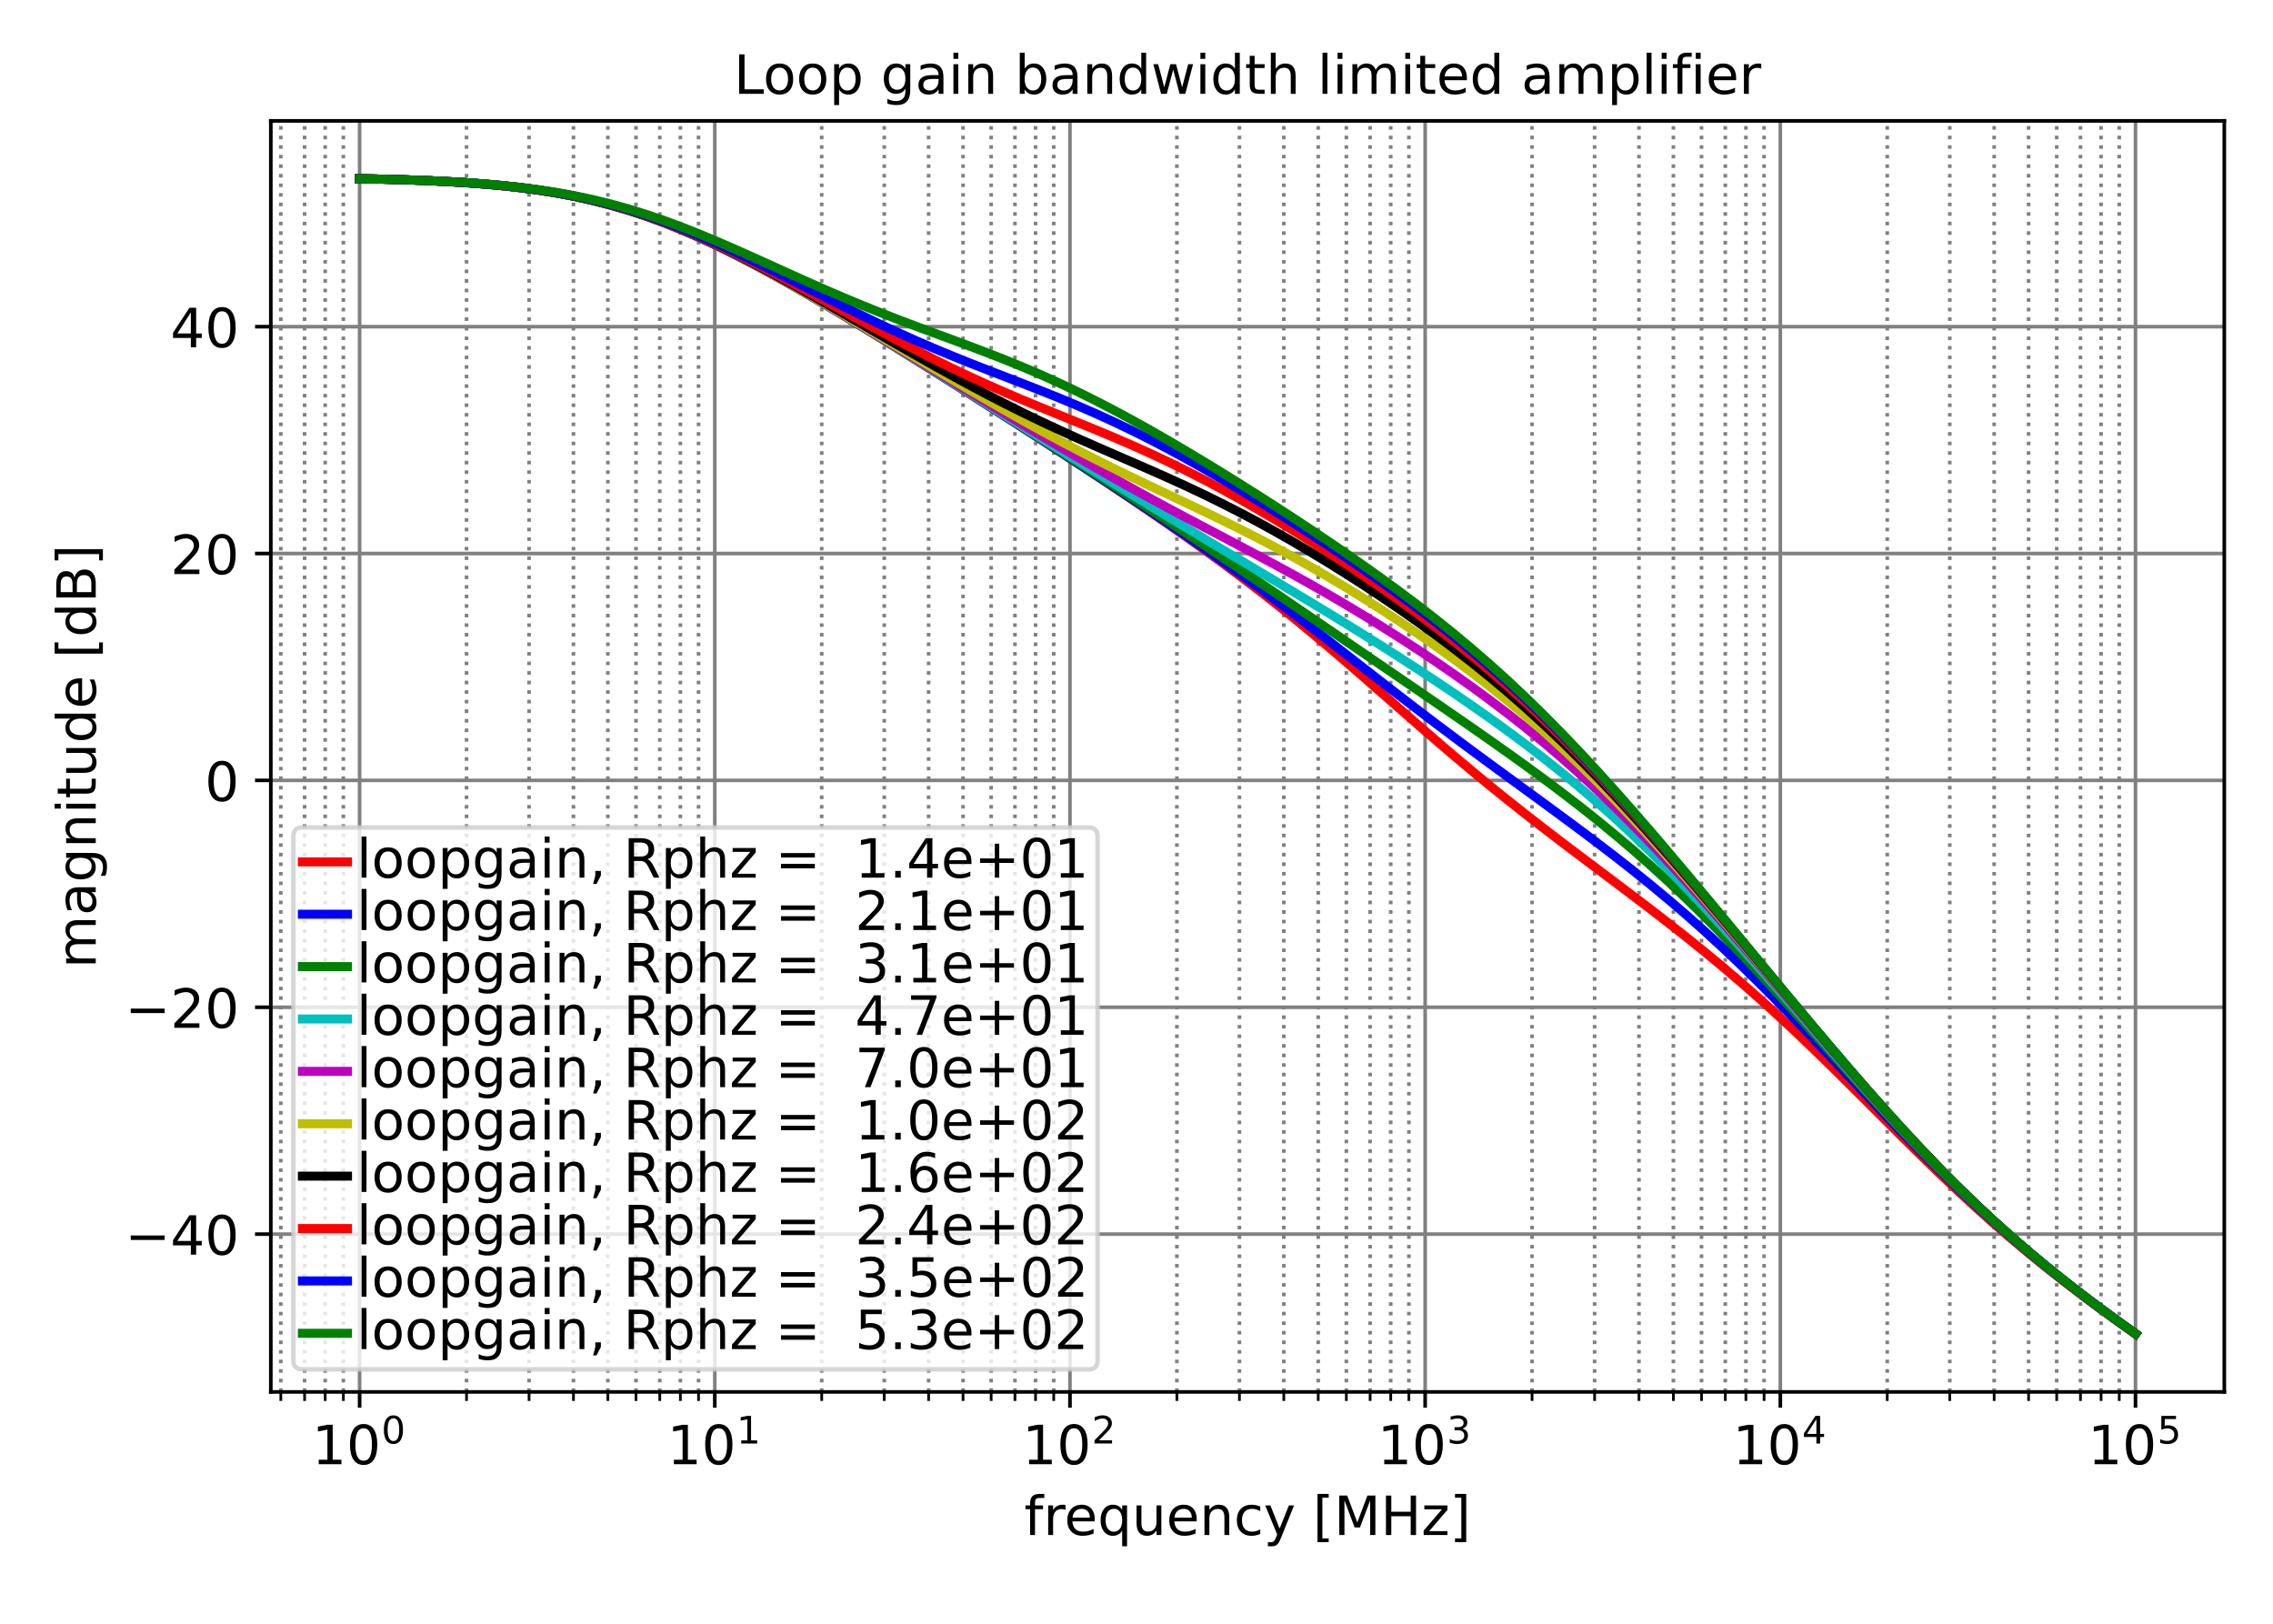 <?xml version="1.0" encoding="utf-8" standalone="no"?>
<!DOCTYPE svg PUBLIC "-//W3C//DTD SVG 1.1//EN"
  "http://www.w3.org/Graphics/SVG/1.1/DTD/svg11.dtd">
<!-- Created with matplotlib (https://matplotlib.org/) -->
<svg height="360pt" version="1.1" viewBox="0 0 504 360" width="504pt" xmlns="http://www.w3.org/2000/svg" xmlns:xlink="http://www.w3.org/1999/xlink">
 <defs>
  <style type="text/css">*{stroke-linecap:butt;stroke-linejoin:round;}</style>
 </defs>
 <g id="figure_1">
  <g id="patch_1">
   <path d="M 0 360 
L 504 360 
L 504 0 
L 0 0 
z
" style="fill:#ffffff;"/>
  </g>
  <g id="axes_1">
   <g id="patch_2">
    <path d="M 60.05 308.6 
L 493.2 308.6 
L 493.2 26.8 
L 60.05 26.8 
z
" style="fill:#ffffff;"/>
   </g>
   <g id="matplotlib.axis_1">
    <g id="xtick_1">
     <g id="line2d_1">
      <path clip-path="url(#pb36b9da96a)" d="M 79.739 308.6 
L 79.739 26.8 
" style="fill:none;stroke:#808080;stroke-linecap:square;stroke-width:0.8;"/>
     </g>
     <g id="line2d_2">
      <defs>
       <path d="M 0 0 
L 0 3.5 
" id="m1d5b0695ff" style="stroke:#000000;stroke-width:0.8;"/>
      </defs>
      <g>
       <use style="stroke:#000000;stroke-width:0.8;" x="79.739" xlink:href="#m1d5b0695ff" y="308.6"/>
      </g>
     </g>
     <g id="text_1">
      <!-- $\mathdefault{10^{0}}$ -->
      <g transform="translate(69.179 324.718)scale(0.12 -0.12)">
       <defs>
        <path d="M 12.406 8.297 
L 28.516 8.297 
L 28.516 63.922 
L 10.984 60.406 
L 10.984 69.391 
L 28.422 72.906 
L 38.281 72.906 
L 38.281 8.297 
L 54.391 8.297 
L 54.391 0 
L 12.406 0 
z
" id="DejaVuSans-49"/>
        <path d="M 31.781 66.406 
Q 24.172 66.406 20.328 58.906 
Q 16.5 51.422 16.5 36.375 
Q 16.5 21.391 20.328 13.891 
Q 24.172 6.391 31.781 6.391 
Q 39.453 6.391 43.281 13.891 
Q 47.125 21.391 47.125 36.375 
Q 47.125 51.422 43.281 58.906 
Q 39.453 66.406 31.781 66.406 
z
M 31.781 74.219 
Q 44.047 74.219 50.516 64.516 
Q 56.984 54.828 56.984 36.375 
Q 56.984 17.969 50.516 8.266 
Q 44.047 -1.422 31.781 -1.422 
Q 19.531 -1.422 13.062 8.266 
Q 6.594 17.969 6.594 36.375 
Q 6.594 54.828 13.062 64.516 
Q 19.531 74.219 31.781 74.219 
z
" id="DejaVuSans-48"/>
       </defs>
       <use transform="translate(0 0.766)" xlink:href="#DejaVuSans-49"/>
       <use transform="translate(63.623 0.766)" xlink:href="#DejaVuSans-48"/>
       <use transform="translate(128.203 39.047)scale(0.7)" xlink:href="#DejaVuSans-48"/>
      </g>
     </g>
    </g>
    <g id="xtick_2">
     <g id="line2d_3">
      <path clip-path="url(#pb36b9da96a)" d="M 158.493 308.6 
L 158.493 26.8 
" style="fill:none;stroke:#808080;stroke-linecap:square;stroke-width:0.8;"/>
     </g>
     <g id="line2d_4">
      <g>
       <use style="stroke:#000000;stroke-width:0.8;" x="158.493" xlink:href="#m1d5b0695ff" y="308.6"/>
      </g>
     </g>
     <g id="text_2">
      <!-- $\mathdefault{10^{1}}$ -->
      <g transform="translate(147.933 324.718)scale(0.12 -0.12)">
       <use transform="translate(0 0.684)" xlink:href="#DejaVuSans-49"/>
       <use transform="translate(63.623 0.684)" xlink:href="#DejaVuSans-48"/>
       <use transform="translate(128.203 38.966)scale(0.7)" xlink:href="#DejaVuSans-49"/>
      </g>
     </g>
    </g>
    <g id="xtick_3">
     <g id="line2d_5">
      <path clip-path="url(#pb36b9da96a)" d="M 237.248 308.6 
L 237.248 26.8 
" style="fill:none;stroke:#808080;stroke-linecap:square;stroke-width:0.8;"/>
     </g>
     <g id="line2d_6">
      <g>
       <use style="stroke:#000000;stroke-width:0.8;" x="237.248" xlink:href="#m1d5b0695ff" y="308.6"/>
      </g>
     </g>
     <g id="text_3">
      <!-- $\mathdefault{10^{2}}$ -->
      <g transform="translate(226.688 324.718)scale(0.12 -0.12)">
       <defs>
        <path d="M 19.188 8.297 
L 53.609 8.297 
L 53.609 0 
L 7.328 0 
L 7.328 8.297 
Q 12.938 14.109 22.625 23.891 
Q 32.328 33.688 34.812 36.531 
Q 39.547 41.844 41.422 45.531 
Q 43.312 49.219 43.312 52.781 
Q 43.312 58.594 39.234 62.25 
Q 35.156 65.922 28.609 65.922 
Q 23.969 65.922 18.812 64.312 
Q 13.672 62.703 7.812 59.422 
L 7.812 69.391 
Q 13.766 71.781 18.938 73 
Q 24.125 74.219 28.422 74.219 
Q 39.75 74.219 46.484 68.547 
Q 53.219 62.891 53.219 53.422 
Q 53.219 48.922 51.531 44.891 
Q 49.859 40.875 45.406 35.406 
Q 44.188 33.984 37.641 27.219 
Q 31.109 20.453 19.188 8.297 
z
" id="DejaVuSans-50"/>
       </defs>
       <use transform="translate(0 0.766)" xlink:href="#DejaVuSans-49"/>
       <use transform="translate(63.623 0.766)" xlink:href="#DejaVuSans-48"/>
       <use transform="translate(128.203 39.047)scale(0.7)" xlink:href="#DejaVuSans-50"/>
      </g>
     </g>
    </g>
    <g id="xtick_4">
     <g id="line2d_7">
      <path clip-path="url(#pb36b9da96a)" d="M 316.002 308.6 
L 316.002 26.8 
" style="fill:none;stroke:#808080;stroke-linecap:square;stroke-width:0.8;"/>
     </g>
     <g id="line2d_8">
      <g>
       <use style="stroke:#000000;stroke-width:0.8;" x="316.002" xlink:href="#m1d5b0695ff" y="308.6"/>
      </g>
     </g>
     <g id="text_4">
      <!-- $\mathdefault{10^{3}}$ -->
      <g transform="translate(305.442 324.718)scale(0.12 -0.12)">
       <defs>
        <path d="M 40.578 39.312 
Q 47.656 37.797 51.625 33 
Q 55.609 28.219 55.609 21.188 
Q 55.609 10.406 48.188 4.484 
Q 40.766 -1.422 27.094 -1.422 
Q 22.516 -1.422 17.656 -0.516 
Q 12.797 0.391 7.625 2.203 
L 7.625 11.719 
Q 11.719 9.328 16.594 8.109 
Q 21.484 6.891 26.812 6.891 
Q 36.078 6.891 40.938 10.547 
Q 45.797 14.203 45.797 21.188 
Q 45.797 27.641 41.281 31.266 
Q 36.766 34.906 28.719 34.906 
L 20.219 34.906 
L 20.219 43.016 
L 29.109 43.016 
Q 36.375 43.016 40.234 45.922 
Q 44.094 48.828 44.094 54.297 
Q 44.094 59.906 40.109 62.906 
Q 36.141 65.922 28.719 65.922 
Q 24.656 65.922 20.016 65.031 
Q 15.375 64.156 9.812 62.312 
L 9.812 71.094 
Q 15.438 72.656 20.344 73.438 
Q 25.25 74.219 29.594 74.219 
Q 40.828 74.219 47.359 69.109 
Q 53.906 64.016 53.906 55.328 
Q 53.906 49.266 50.438 45.094 
Q 46.969 40.922 40.578 39.312 
z
" id="DejaVuSans-51"/>
       </defs>
       <use transform="translate(0 0.766)" xlink:href="#DejaVuSans-49"/>
       <use transform="translate(63.623 0.766)" xlink:href="#DejaVuSans-48"/>
       <use transform="translate(128.203 39.047)scale(0.7)" xlink:href="#DejaVuSans-51"/>
      </g>
     </g>
    </g>
    <g id="xtick_5">
     <g id="line2d_9">
      <path clip-path="url(#pb36b9da96a)" d="M 394.757 308.6 
L 394.757 26.8 
" style="fill:none;stroke:#808080;stroke-linecap:square;stroke-width:0.8;"/>
     </g>
     <g id="line2d_10">
      <g>
       <use style="stroke:#000000;stroke-width:0.8;" x="394.757" xlink:href="#m1d5b0695ff" y="308.6"/>
      </g>
     </g>
     <g id="text_5">
      <!-- $\mathdefault{10^{4}}$ -->
      <g transform="translate(384.197 324.718)scale(0.12 -0.12)">
       <defs>
        <path d="M 37.797 64.312 
L 12.891 25.391 
L 37.797 25.391 
z
M 35.203 72.906 
L 47.609 72.906 
L 47.609 25.391 
L 58.016 25.391 
L 58.016 17.188 
L 47.609 17.188 
L 47.609 0 
L 37.797 0 
L 37.797 17.188 
L 4.891 17.188 
L 4.891 26.703 
z
" id="DejaVuSans-52"/>
       </defs>
       <use transform="translate(0 0.684)" xlink:href="#DejaVuSans-49"/>
       <use transform="translate(63.623 0.684)" xlink:href="#DejaVuSans-48"/>
       <use transform="translate(128.203 38.966)scale(0.7)" xlink:href="#DejaVuSans-52"/>
      </g>
     </g>
    </g>
    <g id="xtick_6">
     <g id="line2d_11">
      <path clip-path="url(#pb36b9da96a)" d="M 473.511 308.6 
L 473.511 26.8 
" style="fill:none;stroke:#808080;stroke-linecap:square;stroke-width:0.8;"/>
     </g>
     <g id="line2d_12">
      <g>
       <use style="stroke:#000000;stroke-width:0.8;" x="473.511" xlink:href="#m1d5b0695ff" y="308.6"/>
      </g>
     </g>
     <g id="text_6">
      <!-- $\mathdefault{10^{5}}$ -->
      <g transform="translate(462.951 324.718)scale(0.12 -0.12)">
       <defs>
        <path d="M 10.797 72.906 
L 49.516 72.906 
L 49.516 64.594 
L 19.828 64.594 
L 19.828 46.734 
Q 21.969 47.469 24.109 47.828 
Q 26.266 48.188 28.422 48.188 
Q 40.625 48.188 47.75 41.5 
Q 54.891 34.812 54.891 23.391 
Q 54.891 11.625 47.562 5.094 
Q 40.234 -1.422 26.906 -1.422 
Q 22.312 -1.422 17.547 -0.641 
Q 12.797 0.141 7.719 1.703 
L 7.719 11.625 
Q 12.109 9.234 16.797 8.062 
Q 21.484 6.891 26.703 6.891 
Q 35.156 6.891 40.078 11.328 
Q 45.016 15.766 45.016 23.391 
Q 45.016 31 40.078 35.438 
Q 35.156 39.891 26.703 39.891 
Q 22.75 39.891 18.812 39.016 
Q 14.891 38.141 10.797 36.281 
z
" id="DejaVuSans-53"/>
       </defs>
       <use transform="translate(0 0.684)" xlink:href="#DejaVuSans-49"/>
       <use transform="translate(63.623 0.684)" xlink:href="#DejaVuSans-48"/>
       <use transform="translate(128.203 38.966)scale(0.7)" xlink:href="#DejaVuSans-53"/>
      </g>
     </g>
    </g>
    <g id="xtick_7">
     <g id="line2d_13">
      <path clip-path="url(#pb36b9da96a)" d="M 62.267 308.6 
L 62.267 26.8 
" style="fill:none;stroke:#808080;stroke-dasharray:0.8,1.32;stroke-dashoffset:0;stroke-width:0.8;"/>
     </g>
     <g id="line2d_14">
      <defs>
       <path d="M 0 0 
L 0 2 
" id="mdf9ab575f8" style="stroke:#000000;stroke-width:0.6;"/>
      </defs>
      <g>
       <use style="stroke:#000000;stroke-width:0.6;" x="62.267" xlink:href="#mdf9ab575f8" y="308.6"/>
      </g>
     </g>
    </g>
    <g id="xtick_8">
     <g id="line2d_15">
      <path clip-path="url(#pb36b9da96a)" d="M 67.539 308.6 
L 67.539 26.8 
" style="fill:none;stroke:#808080;stroke-dasharray:0.8,1.32;stroke-dashoffset:0;stroke-width:0.8;"/>
     </g>
     <g id="line2d_16">
      <g>
       <use style="stroke:#000000;stroke-width:0.6;" x="67.539" xlink:href="#mdf9ab575f8" y="308.6"/>
      </g>
     </g>
    </g>
    <g id="xtick_9">
     <g id="line2d_17">
      <path clip-path="url(#pb36b9da96a)" d="M 72.107 308.6 
L 72.107 26.8 
" style="fill:none;stroke:#808080;stroke-dasharray:0.8,1.32;stroke-dashoffset:0;stroke-width:0.8;"/>
     </g>
     <g id="line2d_18">
      <g>
       <use style="stroke:#000000;stroke-width:0.6;" x="72.107" xlink:href="#mdf9ab575f8" y="308.6"/>
      </g>
     </g>
    </g>
    <g id="xtick_10">
     <g id="line2d_19">
      <path clip-path="url(#pb36b9da96a)" d="M 76.135 308.6 
L 76.135 26.8 
" style="fill:none;stroke:#808080;stroke-dasharray:0.8,1.32;stroke-dashoffset:0;stroke-width:0.8;"/>
     </g>
     <g id="line2d_20">
      <g>
       <use style="stroke:#000000;stroke-width:0.6;" x="76.135" xlink:href="#mdf9ab575f8" y="308.6"/>
      </g>
     </g>
    </g>
    <g id="xtick_11">
     <g id="line2d_21">
      <path clip-path="url(#pb36b9da96a)" d="M 103.446 308.6 
L 103.446 26.8 
" style="fill:none;stroke:#808080;stroke-dasharray:0.8,1.32;stroke-dashoffset:0;stroke-width:0.8;"/>
     </g>
     <g id="line2d_22">
      <g>
       <use style="stroke:#000000;stroke-width:0.6;" x="103.446" xlink:href="#mdf9ab575f8" y="308.6"/>
      </g>
     </g>
    </g>
    <g id="xtick_12">
     <g id="line2d_23">
      <path clip-path="url(#pb36b9da96a)" d="M 117.314 308.6 
L 117.314 26.8 
" style="fill:none;stroke:#808080;stroke-dasharray:0.8,1.32;stroke-dashoffset:0;stroke-width:0.8;"/>
     </g>
     <g id="line2d_24">
      <g>
       <use style="stroke:#000000;stroke-width:0.6;" x="117.314" xlink:href="#mdf9ab575f8" y="308.6"/>
      </g>
     </g>
    </g>
    <g id="xtick_13">
     <g id="line2d_25">
      <path clip-path="url(#pb36b9da96a)" d="M 127.154 308.6 
L 127.154 26.8 
" style="fill:none;stroke:#808080;stroke-dasharray:0.8,1.32;stroke-dashoffset:0;stroke-width:0.8;"/>
     </g>
     <g id="line2d_26">
      <g>
       <use style="stroke:#000000;stroke-width:0.6;" x="127.154" xlink:href="#mdf9ab575f8" y="308.6"/>
      </g>
     </g>
    </g>
    <g id="xtick_14">
     <g id="line2d_27">
      <path clip-path="url(#pb36b9da96a)" d="M 134.786 308.6 
L 134.786 26.8 
" style="fill:none;stroke:#808080;stroke-dasharray:0.8,1.32;stroke-dashoffset:0;stroke-width:0.8;"/>
     </g>
     <g id="line2d_28">
      <g>
       <use style="stroke:#000000;stroke-width:0.6;" x="134.786" xlink:href="#mdf9ab575f8" y="308.6"/>
      </g>
     </g>
    </g>
    <g id="xtick_15">
     <g id="line2d_29">
      <path clip-path="url(#pb36b9da96a)" d="M 141.022 308.6 
L 141.022 26.8 
" style="fill:none;stroke:#808080;stroke-dasharray:0.8,1.32;stroke-dashoffset:0;stroke-width:0.8;"/>
     </g>
     <g id="line2d_30">
      <g>
       <use style="stroke:#000000;stroke-width:0.6;" x="141.022" xlink:href="#mdf9ab575f8" y="308.6"/>
      </g>
     </g>
    </g>
    <g id="xtick_16">
     <g id="line2d_31">
      <path clip-path="url(#pb36b9da96a)" d="M 146.294 308.6 
L 146.294 26.8 
" style="fill:none;stroke:#808080;stroke-dasharray:0.8,1.32;stroke-dashoffset:0;stroke-width:0.8;"/>
     </g>
     <g id="line2d_32">
      <g>
       <use style="stroke:#000000;stroke-width:0.6;" x="146.294" xlink:href="#mdf9ab575f8" y="308.6"/>
      </g>
     </g>
    </g>
    <g id="xtick_17">
     <g id="line2d_33">
      <path clip-path="url(#pb36b9da96a)" d="M 150.861 308.6 
L 150.861 26.8 
" style="fill:none;stroke:#808080;stroke-dasharray:0.8,1.32;stroke-dashoffset:0;stroke-width:0.8;"/>
     </g>
     <g id="line2d_34">
      <g>
       <use style="stroke:#000000;stroke-width:0.6;" x="150.861" xlink:href="#mdf9ab575f8" y="308.6"/>
      </g>
     </g>
    </g>
    <g id="xtick_18">
     <g id="line2d_35">
      <path clip-path="url(#pb36b9da96a)" d="M 154.89 308.6 
L 154.89 26.8 
" style="fill:none;stroke:#808080;stroke-dasharray:0.8,1.32;stroke-dashoffset:0;stroke-width:0.8;"/>
     </g>
     <g id="line2d_36">
      <g>
       <use style="stroke:#000000;stroke-width:0.6;" x="154.89" xlink:href="#mdf9ab575f8" y="308.6"/>
      </g>
     </g>
    </g>
    <g id="xtick_19">
     <g id="line2d_37">
      <path clip-path="url(#pb36b9da96a)" d="M 182.201 308.6 
L 182.201 26.8 
" style="fill:none;stroke:#808080;stroke-dasharray:0.8,1.32;stroke-dashoffset:0;stroke-width:0.8;"/>
     </g>
     <g id="line2d_38">
      <g>
       <use style="stroke:#000000;stroke-width:0.6;" x="182.201" xlink:href="#mdf9ab575f8" y="308.6"/>
      </g>
     </g>
    </g>
    <g id="xtick_20">
     <g id="line2d_39">
      <path clip-path="url(#pb36b9da96a)" d="M 196.069 308.6 
L 196.069 26.8 
" style="fill:none;stroke:#808080;stroke-dasharray:0.8,1.32;stroke-dashoffset:0;stroke-width:0.8;"/>
     </g>
     <g id="line2d_40">
      <g>
       <use style="stroke:#000000;stroke-width:0.6;" x="196.069" xlink:href="#mdf9ab575f8" y="308.6"/>
      </g>
     </g>
    </g>
    <g id="xtick_21">
     <g id="line2d_41">
      <path clip-path="url(#pb36b9da96a)" d="M 205.908 308.6 
L 205.908 26.8 
" style="fill:none;stroke:#808080;stroke-dasharray:0.8,1.32;stroke-dashoffset:0;stroke-width:0.8;"/>
     </g>
     <g id="line2d_42">
      <g>
       <use style="stroke:#000000;stroke-width:0.6;" x="205.908" xlink:href="#mdf9ab575f8" y="308.6"/>
      </g>
     </g>
    </g>
    <g id="xtick_22">
     <g id="line2d_43">
      <path clip-path="url(#pb36b9da96a)" d="M 213.54 308.6 
L 213.54 26.8 
" style="fill:none;stroke:#808080;stroke-dasharray:0.8,1.32;stroke-dashoffset:0;stroke-width:0.8;"/>
     </g>
     <g id="line2d_44">
      <g>
       <use style="stroke:#000000;stroke-width:0.6;" x="213.54" xlink:href="#mdf9ab575f8" y="308.6"/>
      </g>
     </g>
    </g>
    <g id="xtick_23">
     <g id="line2d_45">
      <path clip-path="url(#pb36b9da96a)" d="M 219.776 308.6 
L 219.776 26.8 
" style="fill:none;stroke:#808080;stroke-dasharray:0.8,1.32;stroke-dashoffset:0;stroke-width:0.8;"/>
     </g>
     <g id="line2d_46">
      <g>
       <use style="stroke:#000000;stroke-width:0.6;" x="219.776" xlink:href="#mdf9ab575f8" y="308.6"/>
      </g>
     </g>
    </g>
    <g id="xtick_24">
     <g id="line2d_47">
      <path clip-path="url(#pb36b9da96a)" d="M 225.048 308.6 
L 225.048 26.8 
" style="fill:none;stroke:#808080;stroke-dasharray:0.8,1.32;stroke-dashoffset:0;stroke-width:0.8;"/>
     </g>
     <g id="line2d_48">
      <g>
       <use style="stroke:#000000;stroke-width:0.6;" x="225.048" xlink:href="#mdf9ab575f8" y="308.6"/>
      </g>
     </g>
    </g>
    <g id="xtick_25">
     <g id="line2d_49">
      <path clip-path="url(#pb36b9da96a)" d="M 229.616 308.6 
L 229.616 26.8 
" style="fill:none;stroke:#808080;stroke-dasharray:0.8,1.32;stroke-dashoffset:0;stroke-width:0.8;"/>
     </g>
     <g id="line2d_50">
      <g>
       <use style="stroke:#000000;stroke-width:0.6;" x="229.616" xlink:href="#mdf9ab575f8" y="308.6"/>
      </g>
     </g>
    </g>
    <g id="xtick_26">
     <g id="line2d_51">
      <path clip-path="url(#pb36b9da96a)" d="M 233.644 308.6 
L 233.644 26.8 
" style="fill:none;stroke:#808080;stroke-dasharray:0.8,1.32;stroke-dashoffset:0;stroke-width:0.8;"/>
     </g>
     <g id="line2d_52">
      <g>
       <use style="stroke:#000000;stroke-width:0.6;" x="233.644" xlink:href="#mdf9ab575f8" y="308.6"/>
      </g>
     </g>
    </g>
    <g id="xtick_27">
     <g id="line2d_53">
      <path clip-path="url(#pb36b9da96a)" d="M 260.955 308.6 
L 260.955 26.8 
" style="fill:none;stroke:#808080;stroke-dasharray:0.8,1.32;stroke-dashoffset:0;stroke-width:0.8;"/>
     </g>
     <g id="line2d_54">
      <g>
       <use style="stroke:#000000;stroke-width:0.6;" x="260.955" xlink:href="#mdf9ab575f8" y="308.6"/>
      </g>
     </g>
    </g>
    <g id="xtick_28">
     <g id="line2d_55">
      <path clip-path="url(#pb36b9da96a)" d="M 274.823 308.6 
L 274.823 26.8 
" style="fill:none;stroke:#808080;stroke-dasharray:0.8,1.32;stroke-dashoffset:0;stroke-width:0.8;"/>
     </g>
     <g id="line2d_56">
      <g>
       <use style="stroke:#000000;stroke-width:0.6;" x="274.823" xlink:href="#mdf9ab575f8" y="308.6"/>
      </g>
     </g>
    </g>
    <g id="xtick_29">
     <g id="line2d_57">
      <path clip-path="url(#pb36b9da96a)" d="M 284.663 308.6 
L 284.663 26.8 
" style="fill:none;stroke:#808080;stroke-dasharray:0.8,1.32;stroke-dashoffset:0;stroke-width:0.8;"/>
     </g>
     <g id="line2d_58">
      <g>
       <use style="stroke:#000000;stroke-width:0.6;" x="284.663" xlink:href="#mdf9ab575f8" y="308.6"/>
      </g>
     </g>
    </g>
    <g id="xtick_30">
     <g id="line2d_59">
      <path clip-path="url(#pb36b9da96a)" d="M 292.295 308.6 
L 292.295 26.8 
" style="fill:none;stroke:#808080;stroke-dasharray:0.8,1.32;stroke-dashoffset:0;stroke-width:0.8;"/>
     </g>
     <g id="line2d_60">
      <g>
       <use style="stroke:#000000;stroke-width:0.6;" x="292.295" xlink:href="#mdf9ab575f8" y="308.6"/>
      </g>
     </g>
    </g>
    <g id="xtick_31">
     <g id="line2d_61">
      <path clip-path="url(#pb36b9da96a)" d="M 298.531 308.6 
L 298.531 26.8 
" style="fill:none;stroke:#808080;stroke-dasharray:0.8,1.32;stroke-dashoffset:0;stroke-width:0.8;"/>
     </g>
     <g id="line2d_62">
      <g>
       <use style="stroke:#000000;stroke-width:0.6;" x="298.531" xlink:href="#mdf9ab575f8" y="308.6"/>
      </g>
     </g>
    </g>
    <g id="xtick_32">
     <g id="line2d_63">
      <path clip-path="url(#pb36b9da96a)" d="M 303.803 308.6 
L 303.803 26.8 
" style="fill:none;stroke:#808080;stroke-dasharray:0.8,1.32;stroke-dashoffset:0;stroke-width:0.8;"/>
     </g>
     <g id="line2d_64">
      <g>
       <use style="stroke:#000000;stroke-width:0.6;" x="303.803" xlink:href="#mdf9ab575f8" y="308.6"/>
      </g>
     </g>
    </g>
    <g id="xtick_33">
     <g id="line2d_65">
      <path clip-path="url(#pb36b9da96a)" d="M 308.37 308.6 
L 308.37 26.8 
" style="fill:none;stroke:#808080;stroke-dasharray:0.8,1.32;stroke-dashoffset:0;stroke-width:0.8;"/>
     </g>
     <g id="line2d_66">
      <g>
       <use style="stroke:#000000;stroke-width:0.6;" x="308.37" xlink:href="#mdf9ab575f8" y="308.6"/>
      </g>
     </g>
    </g>
    <g id="xtick_34">
     <g id="line2d_67">
      <path clip-path="url(#pb36b9da96a)" d="M 312.399 308.6 
L 312.399 26.8 
" style="fill:none;stroke:#808080;stroke-dasharray:0.8,1.32;stroke-dashoffset:0;stroke-width:0.8;"/>
     </g>
     <g id="line2d_68">
      <g>
       <use style="stroke:#000000;stroke-width:0.6;" x="312.399" xlink:href="#mdf9ab575f8" y="308.6"/>
      </g>
     </g>
    </g>
    <g id="xtick_35">
     <g id="line2d_69">
      <path clip-path="url(#pb36b9da96a)" d="M 339.71 308.6 
L 339.71 26.8 
" style="fill:none;stroke:#808080;stroke-dasharray:0.8,1.32;stroke-dashoffset:0;stroke-width:0.8;"/>
     </g>
     <g id="line2d_70">
      <g>
       <use style="stroke:#000000;stroke-width:0.6;" x="339.71" xlink:href="#mdf9ab575f8" y="308.6"/>
      </g>
     </g>
    </g>
    <g id="xtick_36">
     <g id="line2d_71">
      <path clip-path="url(#pb36b9da96a)" d="M 353.578 308.6 
L 353.578 26.8 
" style="fill:none;stroke:#808080;stroke-dasharray:0.8,1.32;stroke-dashoffset:0;stroke-width:0.8;"/>
     </g>
     <g id="line2d_72">
      <g>
       <use style="stroke:#000000;stroke-width:0.6;" x="353.578" xlink:href="#mdf9ab575f8" y="308.6"/>
      </g>
     </g>
    </g>
    <g id="xtick_37">
     <g id="line2d_73">
      <path clip-path="url(#pb36b9da96a)" d="M 363.417 308.6 
L 363.417 26.8 
" style="fill:none;stroke:#808080;stroke-dasharray:0.8,1.32;stroke-dashoffset:0;stroke-width:0.8;"/>
     </g>
     <g id="line2d_74">
      <g>
       <use style="stroke:#000000;stroke-width:0.6;" x="363.417" xlink:href="#mdf9ab575f8" y="308.6"/>
      </g>
     </g>
    </g>
    <g id="xtick_38">
     <g id="line2d_75">
      <path clip-path="url(#pb36b9da96a)" d="M 371.049 308.6 
L 371.049 26.8 
" style="fill:none;stroke:#808080;stroke-dasharray:0.8,1.32;stroke-dashoffset:0;stroke-width:0.8;"/>
     </g>
     <g id="line2d_76">
      <g>
       <use style="stroke:#000000;stroke-width:0.6;" x="371.049" xlink:href="#mdf9ab575f8" y="308.6"/>
      </g>
     </g>
    </g>
    <g id="xtick_39">
     <g id="line2d_77">
      <path clip-path="url(#pb36b9da96a)" d="M 377.285 308.6 
L 377.285 26.8 
" style="fill:none;stroke:#808080;stroke-dasharray:0.8,1.32;stroke-dashoffset:0;stroke-width:0.8;"/>
     </g>
     <g id="line2d_78">
      <g>
       <use style="stroke:#000000;stroke-width:0.6;" x="377.285" xlink:href="#mdf9ab575f8" y="308.6"/>
      </g>
     </g>
    </g>
    <g id="xtick_40">
     <g id="line2d_79">
      <path clip-path="url(#pb36b9da96a)" d="M 382.558 308.6 
L 382.558 26.8 
" style="fill:none;stroke:#808080;stroke-dasharray:0.8,1.32;stroke-dashoffset:0;stroke-width:0.8;"/>
     </g>
     <g id="line2d_80">
      <g>
       <use style="stroke:#000000;stroke-width:0.6;" x="382.558" xlink:href="#mdf9ab575f8" y="308.6"/>
      </g>
     </g>
    </g>
    <g id="xtick_41">
     <g id="line2d_81">
      <path clip-path="url(#pb36b9da96a)" d="M 387.125 308.6 
L 387.125 26.8 
" style="fill:none;stroke:#808080;stroke-dasharray:0.8,1.32;stroke-dashoffset:0;stroke-width:0.8;"/>
     </g>
     <g id="line2d_82">
      <g>
       <use style="stroke:#000000;stroke-width:0.6;" x="387.125" xlink:href="#mdf9ab575f8" y="308.6"/>
      </g>
     </g>
    </g>
    <g id="xtick_42">
     <g id="line2d_83">
      <path clip-path="url(#pb36b9da96a)" d="M 391.153 308.6 
L 391.153 26.8 
" style="fill:none;stroke:#808080;stroke-dasharray:0.8,1.32;stroke-dashoffset:0;stroke-width:0.8;"/>
     </g>
     <g id="line2d_84">
      <g>
       <use style="stroke:#000000;stroke-width:0.6;" x="391.153" xlink:href="#mdf9ab575f8" y="308.6"/>
      </g>
     </g>
    </g>
    <g id="xtick_43">
     <g id="line2d_85">
      <path clip-path="url(#pb36b9da96a)" d="M 418.464 308.6 
L 418.464 26.8 
" style="fill:none;stroke:#808080;stroke-dasharray:0.8,1.32;stroke-dashoffset:0;stroke-width:0.8;"/>
     </g>
     <g id="line2d_86">
      <g>
       <use style="stroke:#000000;stroke-width:0.6;" x="418.464" xlink:href="#mdf9ab575f8" y="308.6"/>
      </g>
     </g>
    </g>
    <g id="xtick_44">
     <g id="line2d_87">
      <path clip-path="url(#pb36b9da96a)" d="M 432.332 308.6 
L 432.332 26.8 
" style="fill:none;stroke:#808080;stroke-dasharray:0.8,1.32;stroke-dashoffset:0;stroke-width:0.8;"/>
     </g>
     <g id="line2d_88">
      <g>
       <use style="stroke:#000000;stroke-width:0.6;" x="432.332" xlink:href="#mdf9ab575f8" y="308.6"/>
      </g>
     </g>
    </g>
    <g id="xtick_45">
     <g id="line2d_89">
      <path clip-path="url(#pb36b9da96a)" d="M 442.172 308.6 
L 442.172 26.8 
" style="fill:none;stroke:#808080;stroke-dasharray:0.8,1.32;stroke-dashoffset:0;stroke-width:0.8;"/>
     </g>
     <g id="line2d_90">
      <g>
       <use style="stroke:#000000;stroke-width:0.6;" x="442.172" xlink:href="#mdf9ab575f8" y="308.6"/>
      </g>
     </g>
    </g>
    <g id="xtick_46">
     <g id="line2d_91">
      <path clip-path="url(#pb36b9da96a)" d="M 449.804 308.6 
L 449.804 26.8 
" style="fill:none;stroke:#808080;stroke-dasharray:0.8,1.32;stroke-dashoffset:0;stroke-width:0.8;"/>
     </g>
     <g id="line2d_92">
      <g>
       <use style="stroke:#000000;stroke-width:0.6;" x="449.804" xlink:href="#mdf9ab575f8" y="308.6"/>
      </g>
     </g>
    </g>
    <g id="xtick_47">
     <g id="line2d_93">
      <path clip-path="url(#pb36b9da96a)" d="M 456.04 308.6 
L 456.04 26.8 
" style="fill:none;stroke:#808080;stroke-dasharray:0.8,1.32;stroke-dashoffset:0;stroke-width:0.8;"/>
     </g>
     <g id="line2d_94">
      <g>
       <use style="stroke:#000000;stroke-width:0.6;" x="456.04" xlink:href="#mdf9ab575f8" y="308.6"/>
      </g>
     </g>
    </g>
    <g id="xtick_48">
     <g id="line2d_95">
      <path clip-path="url(#pb36b9da96a)" d="M 461.312 308.6 
L 461.312 26.8 
" style="fill:none;stroke:#808080;stroke-dasharray:0.8,1.32;stroke-dashoffset:0;stroke-width:0.8;"/>
     </g>
     <g id="line2d_96">
      <g>
       <use style="stroke:#000000;stroke-width:0.6;" x="461.312" xlink:href="#mdf9ab575f8" y="308.6"/>
      </g>
     </g>
    </g>
    <g id="xtick_49">
     <g id="line2d_97">
      <path clip-path="url(#pb36b9da96a)" d="M 465.879 308.6 
L 465.879 26.8 
" style="fill:none;stroke:#808080;stroke-dasharray:0.8,1.32;stroke-dashoffset:0;stroke-width:0.8;"/>
     </g>
     <g id="line2d_98">
      <g>
       <use style="stroke:#000000;stroke-width:0.6;" x="465.879" xlink:href="#mdf9ab575f8" y="308.6"/>
      </g>
     </g>
    </g>
    <g id="xtick_50">
     <g id="line2d_99">
      <path clip-path="url(#pb36b9da96a)" d="M 469.908 308.6 
L 469.908 26.8 
" style="fill:none;stroke:#808080;stroke-dasharray:0.8,1.32;stroke-dashoffset:0;stroke-width:0.8;"/>
     </g>
     <g id="line2d_100">
      <g>
       <use style="stroke:#000000;stroke-width:0.6;" x="469.908" xlink:href="#mdf9ab575f8" y="308.6"/>
      </g>
     </g>
    </g>
    <g id="text_7">
     <!-- frequency [MHz] -->
     <g transform="translate(227.106 340.332)scale(0.12 -0.12)">
      <defs>
       <path d="M 37.109 75.984 
L 37.109 68.5 
L 28.516 68.5 
Q 23.688 68.5 21.797 66.547 
Q 19.922 64.594 19.922 59.516 
L 19.922 54.688 
L 34.719 54.688 
L 34.719 47.703 
L 19.922 47.703 
L 19.922 0 
L 10.891 0 
L 10.891 47.703 
L 2.297 47.703 
L 2.297 54.688 
L 10.891 54.688 
L 10.891 58.5 
Q 10.891 67.625 15.141 71.797 
Q 19.391 75.984 28.609 75.984 
z
" id="DejaVuSans-102"/>
       <path d="M 41.109 46.297 
Q 39.594 47.172 37.812 47.578 
Q 36.031 48 33.891 48 
Q 26.266 48 22.188 43.047 
Q 18.109 38.094 18.109 28.812 
L 18.109 0 
L 9.078 0 
L 9.078 54.688 
L 18.109 54.688 
L 18.109 46.188 
Q 20.953 51.172 25.484 53.578 
Q 30.031 56 36.531 56 
Q 37.453 56 38.578 55.875 
Q 39.703 55.766 41.062 55.516 
z
" id="DejaVuSans-114"/>
       <path d="M 56.203 29.594 
L 56.203 25.203 
L 14.891 25.203 
Q 15.484 15.922 20.484 11.062 
Q 25.484 6.203 34.422 6.203 
Q 39.594 6.203 44.453 7.469 
Q 49.312 8.734 54.109 11.281 
L 54.109 2.781 
Q 49.266 0.734 44.188 -0.344 
Q 39.109 -1.422 33.891 -1.422 
Q 20.797 -1.422 13.156 6.188 
Q 5.516 13.812 5.516 26.812 
Q 5.516 40.234 12.766 48.109 
Q 20.016 56 32.328 56 
Q 43.359 56 49.781 48.891 
Q 56.203 41.797 56.203 29.594 
z
M 47.219 32.234 
Q 47.125 39.594 43.094 43.984 
Q 39.062 48.391 32.422 48.391 
Q 24.906 48.391 20.391 44.141 
Q 15.875 39.891 15.188 32.172 
z
" id="DejaVuSans-101"/>
       <path d="M 14.797 27.297 
Q 14.797 17.391 18.875 11.75 
Q 22.953 6.109 30.078 6.109 
Q 37.203 6.109 41.297 11.75 
Q 45.406 17.391 45.406 27.297 
Q 45.406 37.203 41.297 42.844 
Q 37.203 48.484 30.078 48.484 
Q 22.953 48.484 18.875 42.844 
Q 14.797 37.203 14.797 27.297 
z
M 45.406 8.203 
Q 42.578 3.328 38.25 0.953 
Q 33.938 -1.422 27.875 -1.422 
Q 17.969 -1.422 11.734 6.484 
Q 5.516 14.406 5.516 27.297 
Q 5.516 40.188 11.734 48.094 
Q 17.969 56 27.875 56 
Q 33.938 56 38.25 53.625 
Q 42.578 51.266 45.406 46.391 
L 45.406 54.688 
L 54.391 54.688 
L 54.391 -20.797 
L 45.406 -20.797 
z
" id="DejaVuSans-113"/>
       <path d="M 8.5 21.578 
L 8.5 54.688 
L 17.484 54.688 
L 17.484 21.922 
Q 17.484 14.156 20.5 10.266 
Q 23.531 6.391 29.594 6.391 
Q 36.859 6.391 41.078 11.031 
Q 45.312 15.672 45.312 23.688 
L 45.312 54.688 
L 54.297 54.688 
L 54.297 0 
L 45.312 0 
L 45.312 8.406 
Q 42.047 3.422 37.719 1 
Q 33.406 -1.422 27.688 -1.422 
Q 18.266 -1.422 13.375 4.438 
Q 8.5 10.297 8.5 21.578 
z
M 31.109 56 
z
" id="DejaVuSans-117"/>
       <path d="M 54.891 33.016 
L 54.891 0 
L 45.906 0 
L 45.906 32.719 
Q 45.906 40.484 42.875 44.328 
Q 39.844 48.188 33.797 48.188 
Q 26.516 48.188 22.312 43.547 
Q 18.109 38.922 18.109 30.906 
L 18.109 0 
L 9.078 0 
L 9.078 54.688 
L 18.109 54.688 
L 18.109 46.188 
Q 21.344 51.125 25.703 53.562 
Q 30.078 56 35.797 56 
Q 45.219 56 50.047 50.172 
Q 54.891 44.344 54.891 33.016 
z
" id="DejaVuSans-110"/>
       <path d="M 48.781 52.594 
L 48.781 44.188 
Q 44.969 46.297 41.141 47.344 
Q 37.312 48.391 33.406 48.391 
Q 24.656 48.391 19.812 42.844 
Q 14.984 37.312 14.984 27.297 
Q 14.984 17.281 19.812 11.734 
Q 24.656 6.203 33.406 6.203 
Q 37.312 6.203 41.141 7.25 
Q 44.969 8.297 48.781 10.406 
L 48.781 2.094 
Q 45.016 0.344 40.984 -0.531 
Q 36.969 -1.422 32.422 -1.422 
Q 20.062 -1.422 12.781 6.344 
Q 5.516 14.109 5.516 27.297 
Q 5.516 40.672 12.859 48.328 
Q 20.219 56 33.016 56 
Q 37.156 56 41.109 55.141 
Q 45.062 54.297 48.781 52.594 
z
" id="DejaVuSans-99"/>
       <path d="M 32.172 -5.078 
Q 28.375 -14.844 24.75 -17.812 
Q 21.141 -20.797 15.094 -20.797 
L 7.906 -20.797 
L 7.906 -13.281 
L 13.188 -13.281 
Q 16.891 -13.281 18.938 -11.516 
Q 21 -9.766 23.484 -3.219 
L 25.094 0.875 
L 2.984 54.688 
L 12.5 54.688 
L 29.594 11.922 
L 46.688 54.688 
L 56.203 54.688 
z
" id="DejaVuSans-121"/>
       <path id="DejaVuSans-32"/>
       <path d="M 8.594 75.984 
L 29.297 75.984 
L 29.297 69 
L 17.578 69 
L 17.578 -6.203 
L 29.297 -6.203 
L 29.297 -13.188 
L 8.594 -13.188 
z
" id="DejaVuSans-91"/>
       <path d="M 9.812 72.906 
L 24.516 72.906 
L 43.109 23.297 
L 61.812 72.906 
L 76.516 72.906 
L 76.516 0 
L 66.891 0 
L 66.891 64.016 
L 48.094 14.016 
L 38.188 14.016 
L 19.391 64.016 
L 19.391 0 
L 9.812 0 
z
" id="DejaVuSans-77"/>
       <path d="M 9.812 72.906 
L 19.672 72.906 
L 19.672 43.016 
L 55.516 43.016 
L 55.516 72.906 
L 65.375 72.906 
L 65.375 0 
L 55.516 0 
L 55.516 34.719 
L 19.672 34.719 
L 19.672 0 
L 9.812 0 
z
" id="DejaVuSans-72"/>
       <path d="M 5.516 54.688 
L 48.188 54.688 
L 48.188 46.484 
L 14.406 7.172 
L 48.188 7.172 
L 48.188 0 
L 4.297 0 
L 4.297 8.203 
L 38.094 47.516 
L 5.516 47.516 
z
" id="DejaVuSans-122"/>
       <path d="M 30.422 75.984 
L 30.422 -13.188 
L 9.719 -13.188 
L 9.719 -6.203 
L 21.391 -6.203 
L 21.391 69 
L 9.719 69 
L 9.719 75.984 
z
" id="DejaVuSans-93"/>
      </defs>
      <use xlink:href="#DejaVuSans-102"/>
      <use x="35.205" xlink:href="#DejaVuSans-114"/>
      <use x="74.068" xlink:href="#DejaVuSans-101"/>
      <use x="135.592" xlink:href="#DejaVuSans-113"/>
      <use x="199.068" xlink:href="#DejaVuSans-117"/>
      <use x="262.447" xlink:href="#DejaVuSans-101"/>
      <use x="323.971" xlink:href="#DejaVuSans-110"/>
      <use x="387.35" xlink:href="#DejaVuSans-99"/>
      <use x="442.33" xlink:href="#DejaVuSans-121"/>
      <use x="501.51" xlink:href="#DejaVuSans-32"/>
      <use x="533.297" xlink:href="#DejaVuSans-91"/>
      <use x="572.311" xlink:href="#DejaVuSans-77"/>
      <use x="658.59" xlink:href="#DejaVuSans-72"/>
      <use x="733.785" xlink:href="#DejaVuSans-122"/>
      <use x="786.275" xlink:href="#DejaVuSans-93"/>
     </g>
    </g>
   </g>
   <g id="matplotlib.axis_2">
    <g id="ytick_1">
     <g id="line2d_101">
      <path clip-path="url(#pb36b9da96a)" d="M 60.05 273.615 
L 493.2 273.615 
" style="fill:none;stroke:#808080;stroke-linecap:square;stroke-width:0.8;"/>
     </g>
     <g id="line2d_102">
      <defs>
       <path d="M 0 0 
L -3.5 0 
" id="mac10fc40a2" style="stroke:#000000;stroke-width:0.8;"/>
      </defs>
      <g>
       <use style="stroke:#000000;stroke-width:0.8;" x="60.05" xlink:href="#mac10fc40a2" y="273.615"/>
      </g>
     </g>
     <g id="text_8">
      <!-- −40 -->
      <g transform="translate(27.724 278.174)scale(0.12 -0.12)">
       <defs>
        <path d="M 10.594 35.5 
L 73.188 35.5 
L 73.188 27.203 
L 10.594 27.203 
z
" id="DejaVuSans-8722"/>
       </defs>
       <use xlink:href="#DejaVuSans-8722"/>
       <use x="83.789" xlink:href="#DejaVuSans-52"/>
       <use x="147.412" xlink:href="#DejaVuSans-48"/>
      </g>
     </g>
    </g>
    <g id="ytick_2">
     <g id="line2d_103">
      <path clip-path="url(#pb36b9da96a)" d="M 60.05 223.318 
L 493.2 223.318 
" style="fill:none;stroke:#808080;stroke-linecap:square;stroke-width:0.8;"/>
     </g>
     <g id="line2d_104">
      <g>
       <use style="stroke:#000000;stroke-width:0.8;" x="60.05" xlink:href="#mac10fc40a2" y="223.318"/>
      </g>
     </g>
     <g id="text_9">
      <!-- −20 -->
      <g transform="translate(27.724 227.877)scale(0.12 -0.12)">
       <use xlink:href="#DejaVuSans-8722"/>
       <use x="83.789" xlink:href="#DejaVuSans-50"/>
       <use x="147.412" xlink:href="#DejaVuSans-48"/>
      </g>
     </g>
    </g>
    <g id="ytick_3">
     <g id="line2d_105">
      <path clip-path="url(#pb36b9da96a)" d="M 60.05 173.021 
L 493.2 173.021 
" style="fill:none;stroke:#808080;stroke-linecap:square;stroke-width:0.8;"/>
     </g>
     <g id="line2d_106">
      <g>
       <use style="stroke:#000000;stroke-width:0.8;" x="60.05" xlink:href="#mac10fc40a2" y="173.021"/>
      </g>
     </g>
     <g id="text_10">
      <!-- 0 -->
      <g transform="translate(45.415 177.58)scale(0.12 -0.12)">
       <use xlink:href="#DejaVuSans-48"/>
      </g>
     </g>
    </g>
    <g id="ytick_4">
     <g id="line2d_107">
      <path clip-path="url(#pb36b9da96a)" d="M 60.05 122.724 
L 493.2 122.724 
" style="fill:none;stroke:#808080;stroke-linecap:square;stroke-width:0.8;"/>
     </g>
     <g id="line2d_108">
      <g>
       <use style="stroke:#000000;stroke-width:0.8;" x="60.05" xlink:href="#mac10fc40a2" y="122.724"/>
      </g>
     </g>
     <g id="text_11">
      <!-- 20 -->
      <g transform="translate(37.78 127.283)scale(0.12 -0.12)">
       <use xlink:href="#DejaVuSans-50"/>
       <use x="63.623" xlink:href="#DejaVuSans-48"/>
      </g>
     </g>
    </g>
    <g id="ytick_5">
     <g id="line2d_109">
      <path clip-path="url(#pb36b9da96a)" d="M 60.05 72.427 
L 493.2 72.427 
" style="fill:none;stroke:#808080;stroke-linecap:square;stroke-width:0.8;"/>
     </g>
     <g id="line2d_110">
      <g>
       <use style="stroke:#000000;stroke-width:0.8;" x="60.05" xlink:href="#mac10fc40a2" y="72.427"/>
      </g>
     </g>
     <g id="text_12">
      <!-- 40 -->
      <g transform="translate(37.78 76.986)scale(0.12 -0.12)">
       <use xlink:href="#DejaVuSans-52"/>
       <use x="63.623" xlink:href="#DejaVuSans-48"/>
      </g>
     </g>
    </g>
    <g id="text_13">
     <!-- magnitude [dB] -->
     <g transform="translate(21.229 214.67)rotate(-90)scale(0.12 -0.12)">
      <defs>
       <path d="M 52 44.188 
Q 55.375 50.25 60.062 53.125 
Q 64.75 56 71.094 56 
Q 79.641 56 84.281 50.016 
Q 88.922 44.047 88.922 33.016 
L 88.922 0 
L 79.891 0 
L 79.891 32.719 
Q 79.891 40.578 77.094 44.375 
Q 74.312 48.188 68.609 48.188 
Q 61.625 48.188 57.562 43.547 
Q 53.516 38.922 53.516 30.906 
L 53.516 0 
L 44.484 0 
L 44.484 32.719 
Q 44.484 40.625 41.703 44.406 
Q 38.922 48.188 33.109 48.188 
Q 26.219 48.188 22.156 43.531 
Q 18.109 38.875 18.109 30.906 
L 18.109 0 
L 9.078 0 
L 9.078 54.688 
L 18.109 54.688 
L 18.109 46.188 
Q 21.188 51.219 25.484 53.609 
Q 29.781 56 35.688 56 
Q 41.656 56 45.828 52.969 
Q 50 49.953 52 44.188 
z
" id="DejaVuSans-109"/>
       <path d="M 34.281 27.484 
Q 23.391 27.484 19.188 25 
Q 14.984 22.516 14.984 16.5 
Q 14.984 11.719 18.141 8.906 
Q 21.297 6.109 26.703 6.109 
Q 34.188 6.109 38.703 11.406 
Q 43.219 16.703 43.219 25.484 
L 43.219 27.484 
z
M 52.203 31.203 
L 52.203 0 
L 43.219 0 
L 43.219 8.297 
Q 40.141 3.328 35.547 0.953 
Q 30.953 -1.422 24.312 -1.422 
Q 15.922 -1.422 10.953 3.297 
Q 6 8.016 6 15.922 
Q 6 25.141 12.172 29.828 
Q 18.359 34.516 30.609 34.516 
L 43.219 34.516 
L 43.219 35.406 
Q 43.219 41.609 39.141 45 
Q 35.062 48.391 27.688 48.391 
Q 23 48.391 18.547 47.266 
Q 14.109 46.141 10.016 43.891 
L 10.016 52.203 
Q 14.938 54.109 19.578 55.047 
Q 24.219 56 28.609 56 
Q 40.484 56 46.344 49.844 
Q 52.203 43.703 52.203 31.203 
z
" id="DejaVuSans-97"/>
       <path d="M 45.406 27.984 
Q 45.406 37.75 41.375 43.109 
Q 37.359 48.484 30.078 48.484 
Q 22.859 48.484 18.828 43.109 
Q 14.797 37.75 14.797 27.984 
Q 14.797 18.266 18.828 12.891 
Q 22.859 7.516 30.078 7.516 
Q 37.359 7.516 41.375 12.891 
Q 45.406 18.266 45.406 27.984 
z
M 54.391 6.781 
Q 54.391 -7.172 48.188 -13.984 
Q 42 -20.797 29.203 -20.797 
Q 24.469 -20.797 20.266 -20.094 
Q 16.062 -19.391 12.109 -17.922 
L 12.109 -9.188 
Q 16.062 -11.328 19.922 -12.344 
Q 23.781 -13.375 27.781 -13.375 
Q 36.625 -13.375 41.016 -8.766 
Q 45.406 -4.156 45.406 5.172 
L 45.406 9.625 
Q 42.625 4.781 38.281 2.391 
Q 33.938 0 27.875 0 
Q 17.828 0 11.672 7.656 
Q 5.516 15.328 5.516 27.984 
Q 5.516 40.672 11.672 48.328 
Q 17.828 56 27.875 56 
Q 33.938 56 38.281 53.609 
Q 42.625 51.219 45.406 46.391 
L 45.406 54.688 
L 54.391 54.688 
z
" id="DejaVuSans-103"/>
       <path d="M 9.422 54.688 
L 18.406 54.688 
L 18.406 0 
L 9.422 0 
z
M 9.422 75.984 
L 18.406 75.984 
L 18.406 64.594 
L 9.422 64.594 
z
" id="DejaVuSans-105"/>
       <path d="M 18.312 70.219 
L 18.312 54.688 
L 36.812 54.688 
L 36.812 47.703 
L 18.312 47.703 
L 18.312 18.016 
Q 18.312 11.328 20.141 9.422 
Q 21.969 7.516 27.594 7.516 
L 36.812 7.516 
L 36.812 0 
L 27.594 0 
Q 17.188 0 13.234 3.875 
Q 9.281 7.766 9.281 18.016 
L 9.281 47.703 
L 2.688 47.703 
L 2.688 54.688 
L 9.281 54.688 
L 9.281 70.219 
z
" id="DejaVuSans-116"/>
       <path d="M 45.406 46.391 
L 45.406 75.984 
L 54.391 75.984 
L 54.391 0 
L 45.406 0 
L 45.406 8.203 
Q 42.578 3.328 38.25 0.953 
Q 33.938 -1.422 27.875 -1.422 
Q 17.969 -1.422 11.734 6.484 
Q 5.516 14.406 5.516 27.297 
Q 5.516 40.188 11.734 48.094 
Q 17.969 56 27.875 56 
Q 33.938 56 38.25 53.625 
Q 42.578 51.266 45.406 46.391 
z
M 14.797 27.297 
Q 14.797 17.391 18.875 11.75 
Q 22.953 6.109 30.078 6.109 
Q 37.203 6.109 41.297 11.75 
Q 45.406 17.391 45.406 27.297 
Q 45.406 37.203 41.297 42.844 
Q 37.203 48.484 30.078 48.484 
Q 22.953 48.484 18.875 42.844 
Q 14.797 37.203 14.797 27.297 
z
" id="DejaVuSans-100"/>
       <path d="M 19.672 34.812 
L 19.672 8.109 
L 35.5 8.109 
Q 43.453 8.109 47.281 11.406 
Q 51.125 14.703 51.125 21.484 
Q 51.125 28.328 47.281 31.562 
Q 43.453 34.812 35.5 34.812 
z
M 19.672 64.797 
L 19.672 42.828 
L 34.281 42.828 
Q 41.5 42.828 45.031 45.531 
Q 48.578 48.25 48.578 53.812 
Q 48.578 59.328 45.031 62.062 
Q 41.5 64.797 34.281 64.797 
z
M 9.812 72.906 
L 35.016 72.906 
Q 46.297 72.906 52.391 68.219 
Q 58.5 63.531 58.5 54.891 
Q 58.5 48.188 55.375 44.234 
Q 52.25 40.281 46.188 39.312 
Q 53.469 37.75 57.5 32.781 
Q 61.531 27.828 61.531 20.406 
Q 61.531 10.641 54.891 5.312 
Q 48.25 0 35.984 0 
L 9.812 0 
z
" id="DejaVuSans-66"/>
      </defs>
      <use xlink:href="#DejaVuSans-109"/>
      <use x="97.412" xlink:href="#DejaVuSans-97"/>
      <use x="158.691" xlink:href="#DejaVuSans-103"/>
      <use x="222.168" xlink:href="#DejaVuSans-110"/>
      <use x="285.547" xlink:href="#DejaVuSans-105"/>
      <use x="313.33" xlink:href="#DejaVuSans-116"/>
      <use x="352.539" xlink:href="#DejaVuSans-117"/>
      <use x="415.918" xlink:href="#DejaVuSans-100"/>
      <use x="479.395" xlink:href="#DejaVuSans-101"/>
      <use x="540.918" xlink:href="#DejaVuSans-32"/>
      <use x="572.705" xlink:href="#DejaVuSans-91"/>
      <use x="611.719" xlink:href="#DejaVuSans-100"/>
      <use x="675.195" xlink:href="#DejaVuSans-66"/>
      <use x="743.799" xlink:href="#DejaVuSans-93"/>
     </g>
    </g>
   </g>
   <g id="line2d_111">
    <path clip-path="url(#pb36b9da96a)" d="M 79.739 39.619 
L 83.716 39.7 
L 87.694 39.801 
L 91.671 39.928 
L 95.649 40.086 
L 99.626 40.281 
L 103.604 40.523 
L 107.581 40.821 
L 111.559 41.186 
L 115.536 41.63 
L 119.514 42.165 
L 123.491 42.805 
L 127.469 43.563 
L 131.446 44.449 
L 135.424 45.474 
L 139.401 46.643 
L 143.379 47.96 
L 147.356 49.423 
L 151.334 51.028 
L 155.311 52.765 
L 159.289 54.624 
L 163.266 56.592 
L 167.244 58.658 
L 171.221 60.807 
L 175.199 63.028 
L 179.176 65.308 
L 183.154 67.64 
L 187.131 70.012 
L 191.109 72.42 
L 195.086 74.855 
L 199.064 77.314 
L 203.041 79.793 
L 207.019 82.288 
L 210.996 84.797 
L 214.974 87.318 
L 218.951 89.852 
L 222.929 92.397 
L 226.906 94.953 
L 230.884 97.521 
L 234.861 100.103 
L 238.839 102.701 
L 242.816 105.317 
L 246.794 107.955 
L 250.771 110.619 
L 254.749 113.314 
L 258.726 116.046 
L 262.704 118.822 
L 266.681 121.65 
L 270.659 124.536 
L 274.636 127.489 
L 278.614 130.515 
L 282.591 133.619 
L 286.569 136.804 
L 290.546 140.068 
L 294.524 143.405 
L 298.501 146.805 
L 302.479 150.254 
L 306.456 153.733 
L 310.434 157.221 
L 314.411 160.699 
L 318.389 164.147 
L 322.366 167.548 
L 326.344 170.891 
L 330.321 174.169 
L 334.299 177.381 
L 338.276 180.529 
L 342.254 183.621 
L 346.231 186.667 
L 350.209 189.679 
L 354.186 192.673 
L 358.164 195.662 
L 362.141 198.662 
L 366.119 201.691 
L 370.096 204.765 
L 374.074 207.898 
L 378.051 211.106 
L 382.029 214.402 
L 386.006 217.794 
L 389.984 221.291 
L 393.961 224.892 
L 397.939 228.595 
L 401.916 232.39 
L 405.894 236.263 
L 409.871 240.195 
L 413.849 244.163 
L 417.826 248.142 
L 421.804 252.105 
L 425.781 256.029 
L 429.759 259.89 
L 433.736 263.668 
L 437.714 267.348 
L 441.691 270.92 
L 445.669 274.378 
L 449.646 277.723 
L 453.624 280.958 
L 457.601 284.09 
L 461.579 287.129 
L 465.556 290.085 
L 469.534 292.969 
L 473.511 295.791 
" style="fill:none;stroke:#ff0000;stroke-linecap:square;stroke-width:2;"/>
   </g>
   <g id="line2d_112">
    <path clip-path="url(#pb36b9da96a)" d="M 79.739 39.619 
L 83.716 39.7 
L 87.694 39.801 
L 91.671 39.928 
L 95.649 40.086 
L 99.626 40.281 
L 103.604 40.523 
L 107.581 40.821 
L 111.559 41.186 
L 115.536 41.63 
L 119.514 42.165 
L 123.491 42.805 
L 127.469 43.562 
L 131.446 44.449 
L 135.424 45.474 
L 139.401 46.643 
L 143.379 47.96 
L 147.356 49.423 
L 151.334 51.027 
L 155.311 52.764 
L 159.289 54.623 
L 163.266 56.592 
L 167.244 58.657 
L 171.221 60.806 
L 175.199 63.026 
L 179.176 65.307 
L 183.154 67.638 
L 187.131 70.01 
L 191.109 72.416 
L 195.086 74.851 
L 199.064 77.309 
L 203.041 79.786 
L 207.019 82.279 
L 210.996 84.786 
L 214.974 87.305 
L 218.951 89.835 
L 222.929 92.376 
L 226.906 94.926 
L 230.884 97.488 
L 234.861 100.061 
L 238.839 102.648 
L 242.816 105.249 
L 246.794 107.869 
L 250.771 110.51 
L 254.749 113.176 
L 258.726 115.871 
L 262.704 118.599 
L 266.681 121.366 
L 270.659 124.175 
L 274.636 127.031 
L 278.614 129.935 
L 282.591 132.888 
L 286.569 135.887 
L 290.546 138.926 
L 294.524 141.996 
L 298.501 145.087 
L 302.479 148.186 
L 306.456 151.281 
L 310.434 154.359 
L 314.411 157.413 
L 318.389 160.436 
L 322.366 163.425 
L 326.344 166.384 
L 330.321 169.316 
L 334.299 172.229 
L 338.276 175.132 
L 342.254 178.037 
L 346.231 180.957 
L 350.209 183.904 
L 354.186 186.894 
L 358.164 189.942 
L 362.141 193.062 
L 366.119 196.269 
L 370.096 199.576 
L 374.074 202.994 
L 378.051 206.531 
L 382.029 210.191 
L 386.006 213.973 
L 389.984 217.87 
L 393.961 221.874 
L 397.939 225.967 
L 401.916 230.131 
L 405.894 234.344 
L 409.871 238.582 
L 413.849 242.82 
L 417.826 247.033 
L 421.804 251.197 
L 425.781 255.29 
L 429.759 259.291 
L 433.736 263.185 
L 437.714 266.959 
L 441.691 270.608 
L 445.669 274.129 
L 449.646 277.524 
L 453.624 280.799 
L 457.601 283.964 
L 461.579 287.029 
L 465.556 290.005 
L 469.534 292.906 
L 473.511 295.74 
" style="fill:none;stroke:#0000ff;stroke-linecap:square;stroke-width:2;"/>
   </g>
   <g id="line2d_113">
    <path clip-path="url(#pb36b9da96a)" d="M 79.739 39.619 
L 83.716 39.7 
L 87.694 39.801 
L 91.671 39.928 
L 95.649 40.086 
L 99.626 40.281 
L 103.604 40.523 
L 107.581 40.821 
L 111.559 41.186 
L 115.536 41.63 
L 119.514 42.165 
L 123.491 42.805 
L 127.469 43.562 
L 131.446 44.449 
L 135.424 45.474 
L 139.401 46.643 
L 143.379 47.96 
L 147.356 49.423 
L 151.334 51.026 
L 155.311 52.763 
L 159.289 54.622 
L 163.266 56.59 
L 167.244 58.655 
L 171.221 60.803 
L 175.199 63.023 
L 179.176 65.302 
L 183.154 67.632 
L 187.131 70.003 
L 191.109 72.407 
L 195.086 74.839 
L 199.064 77.294 
L 203.041 79.768 
L 207.019 82.256 
L 210.996 84.757 
L 214.974 87.268 
L 218.951 89.789 
L 222.929 92.317 
L 226.906 94.852 
L 230.884 97.394 
L 234.861 99.943 
L 238.839 102.5 
L 242.816 105.064 
L 246.794 107.636 
L 250.771 110.218 
L 254.749 112.811 
L 258.726 115.416 
L 262.704 118.034 
L 266.681 120.667 
L 270.659 123.315 
L 274.636 125.978 
L 278.614 128.657 
L 282.591 131.349 
L 286.569 134.052 
L 290.546 136.763 
L 294.524 139.481 
L 298.501 142.201 
L 302.479 144.921 
L 306.456 147.642 
L 310.434 150.362 
L 314.411 153.084 
L 318.389 155.811 
L 322.366 158.548 
L 326.344 161.303 
L 330.321 164.081 
L 334.299 166.893 
L 338.276 169.749 
L 342.254 172.66 
L 346.231 175.639 
L 350.209 178.699 
L 354.186 181.853 
L 358.164 185.115 
L 362.141 188.494 
L 366.119 192.001 
L 370.096 195.64 
L 374.074 199.415 
L 378.051 203.321 
L 382.029 207.352 
L 386.006 211.495 
L 389.984 215.737 
L 393.961 220.058 
L 397.939 224.439 
L 401.916 228.857 
L 405.894 233.291 
L 409.871 237.719 
L 413.849 242.116 
L 417.826 246.462 
L 421.804 250.736 
L 425.781 254.919 
L 429.759 258.993 
L 433.736 262.947 
L 437.714 266.769 
L 441.691 270.457 
L 445.669 274.008 
L 449.646 277.428 
L 453.624 280.723 
L 457.601 283.903 
L 461.579 286.981 
L 465.556 289.967 
L 469.534 292.875 
L 473.511 295.716 
" style="fill:none;stroke:#008000;stroke-linecap:square;stroke-width:2;"/>
   </g>
   <g id="line2d_114">
    <path clip-path="url(#pb36b9da96a)" d="M 79.739 39.619 
L 83.716 39.7 
L 87.694 39.801 
L 91.671 39.928 
L 95.649 40.085 
L 99.626 40.281 
L 103.604 40.523 
L 107.581 40.821 
L 111.559 41.186 
L 115.536 41.629 
L 119.514 42.165 
L 123.491 42.804 
L 127.469 43.562 
L 131.446 44.448 
L 135.424 45.473 
L 139.401 46.642 
L 143.379 47.958 
L 147.356 49.421 
L 151.334 51.024 
L 155.311 52.76 
L 159.289 54.618 
L 163.266 56.585 
L 167.244 58.649 
L 171.221 60.796 
L 175.199 63.013 
L 179.176 65.291 
L 183.154 67.617 
L 187.131 69.984 
L 191.109 72.384 
L 195.086 74.81 
L 199.064 77.257 
L 203.041 79.72 
L 207.019 82.196 
L 210.996 84.682 
L 214.974 87.174 
L 218.951 89.67 
L 222.929 92.168 
L 226.906 94.666 
L 230.884 97.161 
L 234.861 99.653 
L 238.839 102.138 
L 242.816 104.615 
L 246.794 107.081 
L 250.771 109.536 
L 254.749 111.978 
L 258.726 114.404 
L 262.704 116.816 
L 266.681 119.214 
L 270.659 121.599 
L 274.636 123.974 
L 278.614 126.345 
L 282.591 128.716 
L 286.569 131.093 
L 290.546 133.483 
L 294.524 135.892 
L 298.501 138.326 
L 302.479 140.788 
L 306.456 143.283 
L 310.434 145.816 
L 314.411 148.391 
L 318.389 151.011 
L 322.366 153.683 
L 326.344 156.413 
L 330.321 159.209 
L 334.299 162.08 
L 338.276 165.036 
L 342.254 168.089 
L 346.231 171.251 
L 350.209 174.532 
L 354.186 177.943 
L 358.164 181.491 
L 362.141 185.181 
L 366.119 189.012 
L 370.096 192.982 
L 374.074 197.081 
L 378.051 201.3 
L 382.029 205.623 
L 386.006 210.034 
L 389.984 214.513 
L 393.961 219.043 
L 397.939 223.603 
L 401.916 228.174 
L 405.894 232.737 
L 409.871 237.27 
L 413.849 241.755 
L 417.826 246.172 
L 421.804 250.504 
L 425.781 254.733 
L 429.759 258.845 
L 433.736 262.828 
L 437.714 266.675 
L 441.691 270.382 
L 445.669 273.949 
L 449.646 277.381 
L 453.624 280.685 
L 457.601 283.874 
L 461.579 286.957 
L 465.556 289.948 
L 469.534 292.86 
L 473.511 295.705 
" style="fill:none;stroke:#00bfbf;stroke-linecap:square;stroke-width:2;"/>
   </g>
   <g id="line2d_115">
    <path clip-path="url(#pb36b9da96a)" d="M 79.739 39.619 
L 83.716 39.7 
L 87.694 39.801 
L 91.671 39.928 
L 95.649 40.085 
L 99.626 40.281 
L 103.604 40.523 
L 107.581 40.821 
L 111.559 41.185 
L 115.536 41.629 
L 119.514 42.164 
L 123.491 42.803 
L 127.469 43.56 
L 131.446 44.446 
L 135.424 45.47 
L 139.401 46.639 
L 143.379 47.955 
L 147.356 49.416 
L 151.334 51.019 
L 155.311 52.753 
L 159.289 54.609 
L 163.266 56.574 
L 167.244 58.635 
L 171.221 60.778 
L 175.199 62.991 
L 179.176 65.262 
L 183.154 67.581 
L 187.131 69.938 
L 191.109 72.326 
L 195.086 74.738 
L 199.064 77.166 
L 203.041 79.606 
L 207.019 82.054 
L 210.996 84.503 
L 214.974 86.95 
L 218.951 89.39 
L 222.929 91.82 
L 226.906 94.234 
L 230.884 96.627 
L 234.861 98.996 
L 238.839 101.335 
L 242.816 103.641 
L 246.794 105.91 
L 250.771 108.14 
L 254.749 110.331 
L 258.726 112.486 
L 262.704 114.61 
L 266.681 116.712 
L 270.659 118.803 
L 274.636 120.895 
L 278.614 123.001 
L 282.591 125.133 
L 286.569 127.304 
L 290.546 129.52 
L 294.524 131.79 
L 298.501 134.118 
L 302.479 136.507 
L 306.456 138.958 
L 310.434 141.475 
L 314.411 144.061 
L 318.389 146.719 
L 322.366 149.456 
L 326.344 152.277 
L 330.321 155.193 
L 334.299 158.212 
L 338.276 161.345 
L 342.254 164.603 
L 346.231 167.994 
L 350.209 171.527 
L 354.186 175.206 
L 358.164 179.03 
L 362.141 182.998 
L 366.119 187.103 
L 370.096 191.332 
L 374.074 195.674 
L 378.051 200.113 
L 382.029 204.631 
L 386.006 209.212 
L 389.984 213.838 
L 393.961 218.492 
L 397.939 223.156 
L 401.916 227.813 
L 405.894 232.445 
L 409.871 237.036 
L 413.849 241.568 
L 417.826 246.023 
L 421.804 250.384 
L 425.781 254.638 
L 429.759 258.769 
L 433.736 262.768 
L 437.714 266.627 
L 441.691 270.344 
L 445.669 273.919 
L 449.646 277.357 
L 453.624 280.667 
L 457.601 283.859 
L 461.579 286.945 
L 465.556 289.939 
L 469.534 292.853 
L 473.511 295.699 
" style="fill:none;stroke:#bf00bf;stroke-linecap:square;stroke-width:2;"/>
   </g>
   <g id="line2d_116">
    <path clip-path="url(#pb36b9da96a)" d="M 79.739 39.619 
L 83.716 39.7 
L 87.694 39.801 
L 91.671 39.927 
L 95.649 40.085 
L 99.626 40.28 
L 103.604 40.522 
L 107.581 40.82 
L 111.559 41.184 
L 115.536 41.627 
L 119.514 42.162 
L 123.491 42.801 
L 127.469 43.557 
L 131.446 44.442 
L 135.424 45.465 
L 139.401 46.633 
L 143.379 47.947 
L 147.356 49.406 
L 151.334 51.005 
L 155.311 52.737 
L 159.289 54.588 
L 163.266 56.548 
L 167.244 58.601 
L 171.221 60.736 
L 175.199 62.938 
L 179.176 65.195 
L 183.154 67.496 
L 187.131 69.832 
L 191.109 72.193 
L 195.086 74.57 
L 199.064 76.956 
L 203.041 79.344 
L 207.019 81.727 
L 210.996 84.097 
L 214.974 86.447 
L 218.951 88.771 
L 222.929 91.061 
L 226.906 93.31 
L 230.884 95.512 
L 234.861 97.662 
L 238.839 99.757 
L 242.816 101.796 
L 246.794 103.782 
L 250.771 105.721 
L 254.749 107.624 
L 258.726 109.505 
L 262.704 111.381 
L 266.681 113.269 
L 270.659 115.186 
L 274.636 117.146 
L 278.614 119.163 
L 282.591 121.245 
L 286.569 123.397 
L 290.546 125.622 
L 294.524 127.922 
L 298.501 130.296 
L 302.479 132.744 
L 306.456 135.267 
L 310.434 137.866 
L 314.411 140.545 
L 318.389 143.31 
L 322.366 146.167 
L 326.344 149.125 
L 330.321 152.194 
L 334.299 155.384 
L 338.276 158.705 
L 342.254 162.166 
L 346.231 165.772 
L 350.209 169.526 
L 354.186 173.427 
L 358.164 177.47 
L 362.141 181.648 
L 366.119 185.947 
L 370.096 190.355 
L 374.074 194.856 
L 378.051 199.434 
L 382.029 204.073 
L 386.006 208.756 
L 389.984 213.467 
L 393.961 218.192 
L 397.939 222.914 
L 401.916 227.619 
L 405.894 232.29 
L 409.871 236.912 
L 413.849 241.468 
L 417.826 245.944 
L 421.804 250.322 
L 425.781 254.588 
L 429.759 258.73 
L 433.736 262.737 
L 437.714 266.602 
L 441.691 270.324 
L 445.669 273.903 
L 449.646 277.344 
L 453.624 280.657 
L 457.601 283.851 
L 461.579 286.939 
L 465.556 289.934 
L 469.534 292.849 
L 473.511 295.696 
" style="fill:none;stroke:#bfbf00;stroke-linecap:square;stroke-width:2;"/>
   </g>
   <g id="line2d_117">
    <path clip-path="url(#pb36b9da96a)" d="M 79.739 39.618 
L 83.716 39.699 
L 87.694 39.8 
L 91.671 39.926 
L 95.649 40.084 
L 99.626 40.279 
L 103.604 40.52 
L 107.581 40.817 
L 111.559 41.181 
L 115.536 41.623 
L 119.514 42.157 
L 123.491 42.795 
L 127.469 43.55 
L 131.446 44.433 
L 135.424 45.453 
L 139.401 46.617 
L 143.379 47.927 
L 147.356 49.382 
L 151.334 50.975 
L 155.311 52.698 
L 159.289 54.539 
L 163.266 56.486 
L 167.244 58.524 
L 171.221 60.638 
L 175.199 62.815 
L 179.176 65.041 
L 183.154 67.303 
L 187.131 69.591 
L 191.109 71.891 
L 195.086 74.195 
L 199.064 76.491 
L 203.041 78.769 
L 207.019 81.02 
L 210.996 83.234 
L 214.974 85.401 
L 218.951 87.514 
L 222.929 89.565 
L 226.906 91.552 
L 230.884 93.472 
L 234.861 95.328 
L 238.839 97.13 
L 242.816 98.887 
L 246.794 100.618 
L 250.771 102.339 
L 254.749 104.072 
L 258.726 105.835 
L 262.704 107.646 
L 266.681 109.52 
L 270.659 111.465 
L 274.636 113.489 
L 278.614 115.593 
L 282.591 117.777 
L 286.569 120.04 
L 290.546 122.378 
L 294.524 124.79 
L 298.501 127.274 
L 302.479 129.829 
L 306.456 132.459 
L 310.434 135.165 
L 314.411 137.954 
L 318.389 140.834 
L 322.366 143.814 
L 326.344 146.903 
L 330.321 150.113 
L 334.299 153.454 
L 338.276 156.934 
L 342.254 160.56 
L 346.231 164.334 
L 350.209 168.254 
L 354.186 172.317 
L 358.164 176.514 
L 362.141 180.833 
L 366.119 185.261 
L 370.096 189.783 
L 374.074 194.383 
L 378.051 199.046 
L 382.029 203.756 
L 386.006 208.498 
L 389.984 213.259 
L 393.961 218.025 
L 397.939 222.78 
L 401.916 227.511 
L 405.894 232.204 
L 409.871 236.843 
L 413.849 241.414 
L 417.826 245.9 
L 421.804 250.287 
L 425.781 254.56 
L 429.759 258.708 
L 433.736 262.719 
L 437.714 266.589 
L 441.691 270.313 
L 445.669 273.894 
L 449.646 277.337 
L 453.624 280.651 
L 457.601 283.846 
L 461.579 286.935 
L 465.556 289.931 
L 469.534 292.847 
L 473.511 295.694 
" style="fill:none;stroke:#000000;stroke-linecap:square;stroke-width:2;"/>
   </g>
   <g id="line2d_118">
    <path clip-path="url(#pb36b9da96a)" d="M 79.739 39.617 
L 83.716 39.698 
L 87.694 39.798 
L 91.671 39.924 
L 95.649 40.081 
L 99.626 40.275 
L 103.604 40.516 
L 107.581 40.812 
L 111.559 41.174 
L 115.536 41.615 
L 119.514 42.146 
L 123.491 42.781 
L 127.469 43.532 
L 131.446 44.411 
L 135.424 45.425 
L 139.401 46.582 
L 143.379 47.883 
L 147.356 49.326 
L 151.334 50.904 
L 155.311 52.609 
L 159.289 54.428 
L 163.266 56.346 
L 167.244 58.348 
L 171.221 60.418 
L 175.199 62.54 
L 179.176 64.698 
L 183.154 66.878 
L 187.131 69.064 
L 191.109 71.242 
L 195.086 73.399 
L 199.064 75.522 
L 203.041 77.599 
L 207.019 79.621 
L 210.996 81.578 
L 214.974 83.465 
L 218.951 85.283 
L 222.929 87.034 
L 226.906 88.727 
L 230.884 90.375 
L 234.861 91.995 
L 238.839 93.609 
L 242.816 95.236 
L 246.794 96.898 
L 250.771 98.612 
L 254.749 100.394 
L 258.726 102.253 
L 262.704 104.196 
L 266.681 106.223 
L 270.659 108.333 
L 274.636 110.523 
L 278.614 112.789 
L 282.591 115.125 
L 286.569 117.527 
L 290.546 119.993 
L 294.524 122.521 
L 298.501 125.11 
L 302.479 127.764 
L 306.456 130.487 
L 310.434 133.285 
L 314.411 136.166 
L 318.389 139.14 
L 322.366 142.219 
L 326.344 145.413 
L 330.321 148.733 
L 334.299 152.189 
L 338.276 155.787 
L 342.254 159.533 
L 346.231 163.426 
L 350.209 167.462 
L 354.186 171.635 
L 358.164 175.933 
L 362.141 180.343 
L 366.119 184.852 
L 370.096 189.444 
L 374.074 194.105 
L 378.051 198.819 
L 382.029 203.572 
L 386.006 208.35 
L 389.984 213.14 
L 393.961 217.929 
L 397.939 222.703 
L 401.916 227.45 
L 405.894 232.155 
L 409.871 236.804 
L 413.849 241.383 
L 417.826 245.876 
L 421.804 250.268 
L 425.781 254.545 
L 429.759 258.695 
L 433.736 262.71 
L 437.714 266.581 
L 441.691 270.307 
L 445.669 273.889 
L 449.646 277.334 
L 453.624 280.648 
L 457.601 283.844 
L 461.579 286.933 
L 465.556 289.93 
L 469.534 292.846 
L 473.511 295.693 
" style="fill:none;stroke:#ff0000;stroke-linecap:square;stroke-width:2;"/>
   </g>
   <g id="line2d_119">
    <path clip-path="url(#pb36b9da96a)" d="M 79.739 39.615 
L 83.716 39.695 
L 87.694 39.794 
L 91.671 39.919 
L 95.649 40.075 
L 99.626 40.268 
L 103.604 40.506 
L 107.581 40.799 
L 111.559 41.159 
L 115.536 41.595 
L 119.514 42.121 
L 123.491 42.749 
L 127.469 43.492 
L 131.446 44.36 
L 135.424 45.362 
L 139.401 46.503 
L 143.379 47.783 
L 147.356 49.2 
L 151.334 50.746 
L 155.311 52.411 
L 159.289 54.18 
L 163.266 56.036 
L 167.244 57.963 
L 171.221 59.94 
L 175.199 61.949 
L 179.176 63.971 
L 183.154 65.989 
L 187.131 67.985 
L 191.109 69.945 
L 195.086 71.855 
L 199.064 73.705 
L 203.041 75.489 
L 207.019 77.206 
L 210.996 78.86 
L 214.974 80.458 
L 218.951 82.017 
L 222.929 83.554 
L 226.906 85.09 
L 230.884 86.647 
L 234.861 88.245 
L 238.839 89.902 
L 242.816 91.632 
L 246.794 93.444 
L 250.771 95.344 
L 254.749 97.331 
L 258.726 99.403 
L 262.704 101.555 
L 266.681 103.781 
L 270.659 106.074 
L 274.636 108.428 
L 278.614 110.839 
L 282.591 113.302 
L 286.569 115.814 
L 290.546 118.376 
L 294.524 120.988 
L 298.501 123.654 
L 302.479 126.378 
L 306.456 129.168 
L 310.434 132.031 
L 314.411 134.978 
L 318.389 138.02 
L 322.366 141.17 
L 326.344 144.438 
L 330.321 147.836 
L 334.299 151.373 
L 338.276 155.054 
L 342.254 158.882 
L 346.231 162.855 
L 350.209 166.968 
L 354.186 171.212 
L 358.164 175.575 
L 362.141 180.044 
L 366.119 184.604 
L 370.096 189.24 
L 374.074 193.938 
L 378.051 198.683 
L 382.029 203.462 
L 386.006 208.261 
L 389.984 213.069 
L 393.961 217.872 
L 397.939 222.658 
L 401.916 227.414 
L 405.894 232.126 
L 409.871 236.781 
L 413.849 241.365 
L 417.826 245.861 
L 421.804 250.256 
L 425.781 254.536 
L 429.759 258.688 
L 433.736 262.704 
L 437.714 266.576 
L 441.691 270.303 
L 445.669 273.887 
L 449.646 277.331 
L 453.624 280.646 
L 457.601 283.843 
L 461.579 286.932 
L 465.556 289.929 
L 469.534 292.845 
L 473.511 295.692 
" style="fill:none;stroke:#0000ff;stroke-linecap:square;stroke-width:2;"/>
   </g>
   <g id="line2d_120">
    <path clip-path="url(#pb36b9da96a)" d="M 79.739 39.609 
L 83.716 39.687 
L 87.694 39.786 
L 91.671 39.908 
L 95.649 40.06 
L 99.626 40.25 
L 103.604 40.484 
L 107.581 40.771 
L 111.559 41.123 
L 115.536 41.55 
L 119.514 42.064 
L 123.491 42.678 
L 127.469 43.402 
L 131.446 44.247 
L 135.424 45.22 
L 139.401 46.324 
L 143.379 47.56 
L 147.356 48.921 
L 151.334 50.398 
L 155.311 51.979 
L 159.289 53.644 
L 163.266 55.376 
L 167.244 57.152 
L 171.221 58.953 
L 175.199 60.756 
L 179.176 62.543 
L 183.154 64.298 
L 187.131 66.007 
L 191.109 67.664 
L 195.086 69.264 
L 199.064 70.812 
L 203.041 72.316 
L 207.019 73.792 
L 210.996 75.257 
L 214.974 76.733 
L 218.951 78.24 
L 222.929 79.797 
L 226.906 81.422 
L 230.884 83.128 
L 234.861 84.92 
L 238.839 86.804 
L 242.816 88.777 
L 246.794 90.836 
L 250.771 92.974 
L 254.749 95.185 
L 258.726 97.459 
L 262.704 99.791 
L 266.681 102.174 
L 270.659 104.601 
L 274.636 107.07 
L 278.614 109.577 
L 282.591 112.122 
L 286.569 114.704 
L 290.546 117.326 
L 294.524 119.991 
L 298.501 122.704 
L 302.479 125.472 
L 306.456 128.305 
L 310.434 131.21 
L 314.411 134.201 
L 318.389 137.289 
L 322.366 140.487 
L 326.344 143.806 
L 330.321 147.257 
L 334.299 150.849 
L 338.276 154.585 
L 342.254 158.468 
L 346.231 162.494 
L 350.209 166.658 
L 354.186 170.948 
L 358.164 175.353 
L 362.141 179.858 
L 366.119 184.451 
L 370.096 189.114 
L 374.074 193.835 
L 378.051 198.6 
L 382.029 203.395 
L 386.006 208.207 
L 389.984 213.025 
L 393.961 217.837 
L 397.939 222.63 
L 401.916 227.392 
L 405.894 232.109 
L 409.871 236.767 
L 413.849 241.353 
L 417.826 245.852 
L 421.804 250.249 
L 425.781 254.53 
L 429.759 258.684 
L 433.736 262.7 
L 437.714 266.574 
L 441.691 270.301 
L 445.669 273.885 
L 449.646 277.33 
L 453.624 280.645 
L 457.601 283.842 
L 461.579 286.932 
L 465.556 289.928 
L 469.534 292.844 
L 473.511 295.692 
" style="fill:none;stroke:#008000;stroke-linecap:square;stroke-width:2;"/>
   </g>
   <g id="patch_3">
    <path d="M 60.05 308.6 
L 60.05 26.8 
" style="fill:none;stroke:#000000;stroke-linecap:square;stroke-linejoin:miter;stroke-width:0.8;"/>
   </g>
   <g id="patch_4">
    <path d="M 493.2 308.6 
L 493.2 26.8 
" style="fill:none;stroke:#000000;stroke-linecap:square;stroke-linejoin:miter;stroke-width:0.8;"/>
   </g>
   <g id="patch_5">
    <path d="M 60.05 308.6 
L 493.2 308.6 
" style="fill:none;stroke:#000000;stroke-linecap:square;stroke-linejoin:miter;stroke-width:0.8;"/>
   </g>
   <g id="patch_6">
    <path d="M 60.05 26.8 
L 493.2 26.8 
" style="fill:none;stroke:#000000;stroke-linecap:square;stroke-linejoin:miter;stroke-width:0.8;"/>
   </g>
   <g id="text_14">
    <!-- Loop gain bandwidth limited amplifier -->
    <g transform="translate(162.718 20.8)scale(0.12 -0.12)">
     <defs>
      <path d="M 9.812 72.906 
L 19.672 72.906 
L 19.672 8.297 
L 55.172 8.297 
L 55.172 0 
L 9.812 0 
z
" id="DejaVuSans-76"/>
      <path d="M 30.609 48.391 
Q 23.391 48.391 19.188 42.75 
Q 14.984 37.109 14.984 27.297 
Q 14.984 17.484 19.156 11.844 
Q 23.344 6.203 30.609 6.203 
Q 37.797 6.203 41.984 11.859 
Q 46.188 17.531 46.188 27.297 
Q 46.188 37.016 41.984 42.703 
Q 37.797 48.391 30.609 48.391 
z
M 30.609 56 
Q 42.328 56 49.016 48.375 
Q 55.719 40.766 55.719 27.297 
Q 55.719 13.875 49.016 6.219 
Q 42.328 -1.422 30.609 -1.422 
Q 18.844 -1.422 12.172 6.219 
Q 5.516 13.875 5.516 27.297 
Q 5.516 40.766 12.172 48.375 
Q 18.844 56 30.609 56 
z
" id="DejaVuSans-111"/>
      <path d="M 18.109 8.203 
L 18.109 -20.797 
L 9.078 -20.797 
L 9.078 54.688 
L 18.109 54.688 
L 18.109 46.391 
Q 20.953 51.266 25.266 53.625 
Q 29.594 56 35.594 56 
Q 45.562 56 51.781 48.094 
Q 58.016 40.188 58.016 27.297 
Q 58.016 14.406 51.781 6.484 
Q 45.562 -1.422 35.594 -1.422 
Q 29.594 -1.422 25.266 0.953 
Q 20.953 3.328 18.109 8.203 
z
M 48.688 27.297 
Q 48.688 37.203 44.609 42.844 
Q 40.531 48.484 33.406 48.484 
Q 26.266 48.484 22.188 42.844 
Q 18.109 37.203 18.109 27.297 
Q 18.109 17.391 22.188 11.75 
Q 26.266 6.109 33.406 6.109 
Q 40.531 6.109 44.609 11.75 
Q 48.688 17.391 48.688 27.297 
z
" id="DejaVuSans-112"/>
      <path d="M 48.688 27.297 
Q 48.688 37.203 44.609 42.844 
Q 40.531 48.484 33.406 48.484 
Q 26.266 48.484 22.188 42.844 
Q 18.109 37.203 18.109 27.297 
Q 18.109 17.391 22.188 11.75 
Q 26.266 6.109 33.406 6.109 
Q 40.531 6.109 44.609 11.75 
Q 48.688 17.391 48.688 27.297 
z
M 18.109 46.391 
Q 20.953 51.266 25.266 53.625 
Q 29.594 56 35.594 56 
Q 45.562 56 51.781 48.094 
Q 58.016 40.188 58.016 27.297 
Q 58.016 14.406 51.781 6.484 
Q 45.562 -1.422 35.594 -1.422 
Q 29.594 -1.422 25.266 0.953 
Q 20.953 3.328 18.109 8.203 
L 18.109 0 
L 9.078 0 
L 9.078 75.984 
L 18.109 75.984 
z
" id="DejaVuSans-98"/>
      <path d="M 4.203 54.688 
L 13.188 54.688 
L 24.422 12.016 
L 35.594 54.688 
L 46.188 54.688 
L 57.422 12.016 
L 68.609 54.688 
L 77.594 54.688 
L 63.281 0 
L 52.688 0 
L 40.922 44.828 
L 29.109 0 
L 18.5 0 
z
" id="DejaVuSans-119"/>
      <path d="M 54.891 33.016 
L 54.891 0 
L 45.906 0 
L 45.906 32.719 
Q 45.906 40.484 42.875 44.328 
Q 39.844 48.188 33.797 48.188 
Q 26.516 48.188 22.312 43.547 
Q 18.109 38.922 18.109 30.906 
L 18.109 0 
L 9.078 0 
L 9.078 75.984 
L 18.109 75.984 
L 18.109 46.188 
Q 21.344 51.125 25.703 53.562 
Q 30.078 56 35.797 56 
Q 45.219 56 50.047 50.172 
Q 54.891 44.344 54.891 33.016 
z
" id="DejaVuSans-104"/>
      <path d="M 9.422 75.984 
L 18.406 75.984 
L 18.406 0 
L 9.422 0 
z
" id="DejaVuSans-108"/>
     </defs>
     <use xlink:href="#DejaVuSans-76"/>
     <use x="53.963" xlink:href="#DejaVuSans-111"/>
     <use x="115.145" xlink:href="#DejaVuSans-111"/>
     <use x="176.326" xlink:href="#DejaVuSans-112"/>
     <use x="239.803" xlink:href="#DejaVuSans-32"/>
     <use x="271.59" xlink:href="#DejaVuSans-103"/>
     <use x="335.066" xlink:href="#DejaVuSans-97"/>
     <use x="396.346" xlink:href="#DejaVuSans-105"/>
     <use x="424.129" xlink:href="#DejaVuSans-110"/>
     <use x="487.508" xlink:href="#DejaVuSans-32"/>
     <use x="519.295" xlink:href="#DejaVuSans-98"/>
     <use x="582.771" xlink:href="#DejaVuSans-97"/>
     <use x="644.051" xlink:href="#DejaVuSans-110"/>
     <use x="707.43" xlink:href="#DejaVuSans-100"/>
     <use x="770.906" xlink:href="#DejaVuSans-119"/>
     <use x="852.693" xlink:href="#DejaVuSans-105"/>
     <use x="880.477" xlink:href="#DejaVuSans-100"/>
     <use x="943.953" xlink:href="#DejaVuSans-116"/>
     <use x="983.162" xlink:href="#DejaVuSans-104"/>
     <use x="1046.541" xlink:href="#DejaVuSans-32"/>
     <use x="1078.328" xlink:href="#DejaVuSans-108"/>
     <use x="1106.111" xlink:href="#DejaVuSans-105"/>
     <use x="1133.895" xlink:href="#DejaVuSans-109"/>
     <use x="1231.307" xlink:href="#DejaVuSans-105"/>
     <use x="1259.09" xlink:href="#DejaVuSans-116"/>
     <use x="1298.299" xlink:href="#DejaVuSans-101"/>
     <use x="1359.822" xlink:href="#DejaVuSans-100"/>
     <use x="1423.299" xlink:href="#DejaVuSans-32"/>
     <use x="1455.086" xlink:href="#DejaVuSans-97"/>
     <use x="1516.365" xlink:href="#DejaVuSans-109"/>
     <use x="1613.777" xlink:href="#DejaVuSans-112"/>
     <use x="1677.254" xlink:href="#DejaVuSans-108"/>
     <use x="1705.037" xlink:href="#DejaVuSans-105"/>
     <use x="1732.82" xlink:href="#DejaVuSans-102"/>
     <use x="1768.025" xlink:href="#DejaVuSans-105"/>
     <use x="1795.809" xlink:href="#DejaVuSans-101"/>
     <use x="1857.332" xlink:href="#DejaVuSans-114"/>
    </g>
   </g>
   <g id="legend_1">
    <g id="patch_7">
     <path d="M 67.05 303.6 
L 241.374 303.6 
Q 243.374 303.6 243.374 301.6 
L 243.374 185.463 
Q 243.374 183.463 241.374 183.463 
L 67.05 183.463 
Q 65.05 183.463 65.05 185.463 
L 65.05 301.6 
Q 65.05 303.6 67.05 303.6 
z
" style="fill:#ffffff;opacity:0.8;stroke:#cccccc;stroke-linejoin:miter;"/>
    </g>
    <g id="line2d_121">
     <path d="M 67.05 191.081 
L 77.05 191.081 
" style="fill:none;stroke:#ff0000;stroke-linecap:square;stroke-width:2;"/>
    </g>
    <g id="line2d_122"/>
    <g id="text_15">
     <!-- loopgain, Rphz =  1.4e+01 -->
     <g transform="translate(79.05 194.581)scale(0.12 -0.12)">
      <defs>
       <path d="M 11.719 12.406 
L 22.016 12.406 
L 22.016 4 
L 14.016 -11.625 
L 7.719 -11.625 
L 11.719 4 
z
" id="DejaVuSans-44"/>
       <path d="M 44.391 34.188 
Q 47.562 33.109 50.562 29.594 
Q 53.562 26.078 56.594 19.922 
L 66.609 0 
L 56 0 
L 46.688 18.703 
Q 43.062 26.031 39.672 28.422 
Q 36.281 30.812 30.422 30.812 
L 19.672 30.812 
L 19.672 0 
L 9.812 0 
L 9.812 72.906 
L 32.078 72.906 
Q 44.578 72.906 50.734 67.672 
Q 56.891 62.453 56.891 51.906 
Q 56.891 45.016 53.688 40.469 
Q 50.484 35.938 44.391 34.188 
z
M 19.672 64.797 
L 19.672 38.922 
L 32.078 38.922 
Q 39.203 38.922 42.844 42.219 
Q 46.484 45.516 46.484 51.906 
Q 46.484 58.297 42.844 61.547 
Q 39.203 64.797 32.078 64.797 
z
" id="DejaVuSans-82"/>
       <path d="M 10.594 45.406 
L 73.188 45.406 
L 73.188 37.203 
L 10.594 37.203 
z
M 10.594 25.484 
L 73.188 25.484 
L 73.188 17.188 
L 10.594 17.188 
z
" id="DejaVuSans-61"/>
       <path d="M 10.688 12.406 
L 21 12.406 
L 21 0 
L 10.688 0 
z
" id="DejaVuSans-46"/>
       <path d="M 46 62.703 
L 46 35.5 
L 73.188 35.5 
L 73.188 27.203 
L 46 27.203 
L 46 0 
L 37.797 0 
L 37.797 27.203 
L 10.594 27.203 
L 10.594 35.5 
L 37.797 35.5 
L 37.797 62.703 
z
" id="DejaVuSans-43"/>
      </defs>
      <use xlink:href="#DejaVuSans-108"/>
      <use x="27.783" xlink:href="#DejaVuSans-111"/>
      <use x="88.965" xlink:href="#DejaVuSans-111"/>
      <use x="150.146" xlink:href="#DejaVuSans-112"/>
      <use x="213.623" xlink:href="#DejaVuSans-103"/>
      <use x="277.1" xlink:href="#DejaVuSans-97"/>
      <use x="338.379" xlink:href="#DejaVuSans-105"/>
      <use x="366.162" xlink:href="#DejaVuSans-110"/>
      <use x="429.541" xlink:href="#DejaVuSans-44"/>
      <use x="461.328" xlink:href="#DejaVuSans-32"/>
      <use x="493.115" xlink:href="#DejaVuSans-82"/>
      <use x="562.598" xlink:href="#DejaVuSans-112"/>
      <use x="626.074" xlink:href="#DejaVuSans-104"/>
      <use x="689.453" xlink:href="#DejaVuSans-122"/>
      <use x="741.943" xlink:href="#DejaVuSans-32"/>
      <use x="773.73" xlink:href="#DejaVuSans-61"/>
      <use x="857.52" xlink:href="#DejaVuSans-32"/>
      <use x="889.307" xlink:href="#DejaVuSans-32"/>
      <use x="921.094" xlink:href="#DejaVuSans-49"/>
      <use x="984.717" xlink:href="#DejaVuSans-46"/>
      <use x="1016.504" xlink:href="#DejaVuSans-52"/>
      <use x="1080.127" xlink:href="#DejaVuSans-101"/>
      <use x="1141.65" xlink:href="#DejaVuSans-43"/>
      <use x="1225.439" xlink:href="#DejaVuSans-48"/>
      <use x="1289.062" xlink:href="#DejaVuSans-49"/>
     </g>
    </g>
    <g id="line2d_123">
     <path d="M 67.05 202.694 
L 77.05 202.694 
" style="fill:none;stroke:#0000ff;stroke-linecap:square;stroke-width:2;"/>
    </g>
    <g id="line2d_124"/>
    <g id="text_16">
     <!-- loopgain, Rphz =  2.1e+01 -->
     <g transform="translate(79.05 206.194)scale(0.12 -0.12)">
      <use xlink:href="#DejaVuSans-108"/>
      <use x="27.783" xlink:href="#DejaVuSans-111"/>
      <use x="88.965" xlink:href="#DejaVuSans-111"/>
      <use x="150.146" xlink:href="#DejaVuSans-112"/>
      <use x="213.623" xlink:href="#DejaVuSans-103"/>
      <use x="277.1" xlink:href="#DejaVuSans-97"/>
      <use x="338.379" xlink:href="#DejaVuSans-105"/>
      <use x="366.162" xlink:href="#DejaVuSans-110"/>
      <use x="429.541" xlink:href="#DejaVuSans-44"/>
      <use x="461.328" xlink:href="#DejaVuSans-32"/>
      <use x="493.115" xlink:href="#DejaVuSans-82"/>
      <use x="562.598" xlink:href="#DejaVuSans-112"/>
      <use x="626.074" xlink:href="#DejaVuSans-104"/>
      <use x="689.453" xlink:href="#DejaVuSans-122"/>
      <use x="741.943" xlink:href="#DejaVuSans-32"/>
      <use x="773.73" xlink:href="#DejaVuSans-61"/>
      <use x="857.52" xlink:href="#DejaVuSans-32"/>
      <use x="889.307" xlink:href="#DejaVuSans-32"/>
      <use x="921.094" xlink:href="#DejaVuSans-50"/>
      <use x="984.717" xlink:href="#DejaVuSans-46"/>
      <use x="1016.504" xlink:href="#DejaVuSans-49"/>
      <use x="1080.127" xlink:href="#DejaVuSans-101"/>
      <use x="1141.65" xlink:href="#DejaVuSans-43"/>
      <use x="1225.439" xlink:href="#DejaVuSans-48"/>
      <use x="1289.062" xlink:href="#DejaVuSans-49"/>
     </g>
    </g>
    <g id="line2d_125">
     <path d="M 67.05 214.308 
L 77.05 214.308 
" style="fill:none;stroke:#008000;stroke-linecap:square;stroke-width:2;"/>
    </g>
    <g id="line2d_126"/>
    <g id="text_17">
     <!-- loopgain, Rphz =  3.1e+01 -->
     <g transform="translate(79.05 217.808)scale(0.12 -0.12)">
      <use xlink:href="#DejaVuSans-108"/>
      <use x="27.783" xlink:href="#DejaVuSans-111"/>
      <use x="88.965" xlink:href="#DejaVuSans-111"/>
      <use x="150.146" xlink:href="#DejaVuSans-112"/>
      <use x="213.623" xlink:href="#DejaVuSans-103"/>
      <use x="277.1" xlink:href="#DejaVuSans-97"/>
      <use x="338.379" xlink:href="#DejaVuSans-105"/>
      <use x="366.162" xlink:href="#DejaVuSans-110"/>
      <use x="429.541" xlink:href="#DejaVuSans-44"/>
      <use x="461.328" xlink:href="#DejaVuSans-32"/>
      <use x="493.115" xlink:href="#DejaVuSans-82"/>
      <use x="562.598" xlink:href="#DejaVuSans-112"/>
      <use x="626.074" xlink:href="#DejaVuSans-104"/>
      <use x="689.453" xlink:href="#DejaVuSans-122"/>
      <use x="741.943" xlink:href="#DejaVuSans-32"/>
      <use x="773.73" xlink:href="#DejaVuSans-61"/>
      <use x="857.52" xlink:href="#DejaVuSans-32"/>
      <use x="889.307" xlink:href="#DejaVuSans-32"/>
      <use x="921.094" xlink:href="#DejaVuSans-51"/>
      <use x="984.717" xlink:href="#DejaVuSans-46"/>
      <use x="1016.504" xlink:href="#DejaVuSans-49"/>
      <use x="1080.127" xlink:href="#DejaVuSans-101"/>
      <use x="1141.65" xlink:href="#DejaVuSans-43"/>
      <use x="1225.439" xlink:href="#DejaVuSans-48"/>
      <use x="1289.062" xlink:href="#DejaVuSans-49"/>
     </g>
    </g>
    <g id="line2d_127">
     <path d="M 67.05 225.922 
L 77.05 225.922 
" style="fill:none;stroke:#00bfbf;stroke-linecap:square;stroke-width:2;"/>
    </g>
    <g id="line2d_128"/>
    <g id="text_18">
     <!-- loopgain, Rphz =  4.7e+01 -->
     <g transform="translate(79.05 229.422)scale(0.12 -0.12)">
      <defs>
       <path d="M 8.203 72.906 
L 55.078 72.906 
L 55.078 68.703 
L 28.609 0 
L 18.312 0 
L 43.219 64.594 
L 8.203 64.594 
z
" id="DejaVuSans-55"/>
      </defs>
      <use xlink:href="#DejaVuSans-108"/>
      <use x="27.783" xlink:href="#DejaVuSans-111"/>
      <use x="88.965" xlink:href="#DejaVuSans-111"/>
      <use x="150.146" xlink:href="#DejaVuSans-112"/>
      <use x="213.623" xlink:href="#DejaVuSans-103"/>
      <use x="277.1" xlink:href="#DejaVuSans-97"/>
      <use x="338.379" xlink:href="#DejaVuSans-105"/>
      <use x="366.162" xlink:href="#DejaVuSans-110"/>
      <use x="429.541" xlink:href="#DejaVuSans-44"/>
      <use x="461.328" xlink:href="#DejaVuSans-32"/>
      <use x="493.115" xlink:href="#DejaVuSans-82"/>
      <use x="562.598" xlink:href="#DejaVuSans-112"/>
      <use x="626.074" xlink:href="#DejaVuSans-104"/>
      <use x="689.453" xlink:href="#DejaVuSans-122"/>
      <use x="741.943" xlink:href="#DejaVuSans-32"/>
      <use x="773.73" xlink:href="#DejaVuSans-61"/>
      <use x="857.52" xlink:href="#DejaVuSans-32"/>
      <use x="889.307" xlink:href="#DejaVuSans-32"/>
      <use x="921.094" xlink:href="#DejaVuSans-52"/>
      <use x="984.717" xlink:href="#DejaVuSans-46"/>
      <use x="1016.504" xlink:href="#DejaVuSans-55"/>
      <use x="1080.127" xlink:href="#DejaVuSans-101"/>
      <use x="1141.65" xlink:href="#DejaVuSans-43"/>
      <use x="1225.439" xlink:href="#DejaVuSans-48"/>
      <use x="1289.062" xlink:href="#DejaVuSans-49"/>
     </g>
    </g>
    <g id="line2d_129">
     <path d="M 67.05 237.536 
L 77.05 237.536 
" style="fill:none;stroke:#bf00bf;stroke-linecap:square;stroke-width:2;"/>
    </g>
    <g id="line2d_130"/>
    <g id="text_19">
     <!-- loopgain, Rphz =  7.0e+01 -->
     <g transform="translate(79.05 241.036)scale(0.12 -0.12)">
      <use xlink:href="#DejaVuSans-108"/>
      <use x="27.783" xlink:href="#DejaVuSans-111"/>
      <use x="88.965" xlink:href="#DejaVuSans-111"/>
      <use x="150.146" xlink:href="#DejaVuSans-112"/>
      <use x="213.623" xlink:href="#DejaVuSans-103"/>
      <use x="277.1" xlink:href="#DejaVuSans-97"/>
      <use x="338.379" xlink:href="#DejaVuSans-105"/>
      <use x="366.162" xlink:href="#DejaVuSans-110"/>
      <use x="429.541" xlink:href="#DejaVuSans-44"/>
      <use x="461.328" xlink:href="#DejaVuSans-32"/>
      <use x="493.115" xlink:href="#DejaVuSans-82"/>
      <use x="562.598" xlink:href="#DejaVuSans-112"/>
      <use x="626.074" xlink:href="#DejaVuSans-104"/>
      <use x="689.453" xlink:href="#DejaVuSans-122"/>
      <use x="741.943" xlink:href="#DejaVuSans-32"/>
      <use x="773.73" xlink:href="#DejaVuSans-61"/>
      <use x="857.52" xlink:href="#DejaVuSans-32"/>
      <use x="889.307" xlink:href="#DejaVuSans-32"/>
      <use x="921.094" xlink:href="#DejaVuSans-55"/>
      <use x="984.717" xlink:href="#DejaVuSans-46"/>
      <use x="1016.504" xlink:href="#DejaVuSans-48"/>
      <use x="1080.127" xlink:href="#DejaVuSans-101"/>
      <use x="1141.65" xlink:href="#DejaVuSans-43"/>
      <use x="1225.439" xlink:href="#DejaVuSans-48"/>
      <use x="1289.062" xlink:href="#DejaVuSans-49"/>
     </g>
    </g>
    <g id="line2d_131">
     <path d="M 67.05 249.149 
L 77.05 249.149 
" style="fill:none;stroke:#bfbf00;stroke-linecap:square;stroke-width:2;"/>
    </g>
    <g id="line2d_132"/>
    <g id="text_20">
     <!-- loopgain, Rphz =  1.0e+02 -->
     <g transform="translate(79.05 252.649)scale(0.12 -0.12)">
      <use xlink:href="#DejaVuSans-108"/>
      <use x="27.783" xlink:href="#DejaVuSans-111"/>
      <use x="88.965" xlink:href="#DejaVuSans-111"/>
      <use x="150.146" xlink:href="#DejaVuSans-112"/>
      <use x="213.623" xlink:href="#DejaVuSans-103"/>
      <use x="277.1" xlink:href="#DejaVuSans-97"/>
      <use x="338.379" xlink:href="#DejaVuSans-105"/>
      <use x="366.162" xlink:href="#DejaVuSans-110"/>
      <use x="429.541" xlink:href="#DejaVuSans-44"/>
      <use x="461.328" xlink:href="#DejaVuSans-32"/>
      <use x="493.115" xlink:href="#DejaVuSans-82"/>
      <use x="562.598" xlink:href="#DejaVuSans-112"/>
      <use x="626.074" xlink:href="#DejaVuSans-104"/>
      <use x="689.453" xlink:href="#DejaVuSans-122"/>
      <use x="741.943" xlink:href="#DejaVuSans-32"/>
      <use x="773.73" xlink:href="#DejaVuSans-61"/>
      <use x="857.52" xlink:href="#DejaVuSans-32"/>
      <use x="889.307" xlink:href="#DejaVuSans-32"/>
      <use x="921.094" xlink:href="#DejaVuSans-49"/>
      <use x="984.717" xlink:href="#DejaVuSans-46"/>
      <use x="1016.504" xlink:href="#DejaVuSans-48"/>
      <use x="1080.127" xlink:href="#DejaVuSans-101"/>
      <use x="1141.65" xlink:href="#DejaVuSans-43"/>
      <use x="1225.439" xlink:href="#DejaVuSans-48"/>
      <use x="1289.062" xlink:href="#DejaVuSans-50"/>
     </g>
    </g>
    <g id="line2d_133">
     <path d="M 67.05 260.763 
L 77.05 260.763 
" style="fill:none;stroke:#000000;stroke-linecap:square;stroke-width:2;"/>
    </g>
    <g id="line2d_134"/>
    <g id="text_21">
     <!-- loopgain, Rphz =  1.6e+02 -->
     <g transform="translate(79.05 264.263)scale(0.12 -0.12)">
      <defs>
       <path d="M 33.016 40.375 
Q 26.375 40.375 22.484 35.828 
Q 18.609 31.297 18.609 23.391 
Q 18.609 15.531 22.484 10.953 
Q 26.375 6.391 33.016 6.391 
Q 39.656 6.391 43.531 10.953 
Q 47.406 15.531 47.406 23.391 
Q 47.406 31.297 43.531 35.828 
Q 39.656 40.375 33.016 40.375 
z
M 52.594 71.297 
L 52.594 62.312 
Q 48.875 64.062 45.094 64.984 
Q 41.312 65.922 37.594 65.922 
Q 27.828 65.922 22.672 59.328 
Q 17.531 52.734 16.797 39.406 
Q 19.672 43.656 24.016 45.922 
Q 28.375 48.188 33.594 48.188 
Q 44.578 48.188 50.953 41.516 
Q 57.328 34.859 57.328 23.391 
Q 57.328 12.156 50.688 5.359 
Q 44.047 -1.422 33.016 -1.422 
Q 20.359 -1.422 13.672 8.266 
Q 6.984 17.969 6.984 36.375 
Q 6.984 53.656 15.188 63.938 
Q 23.391 74.219 37.203 74.219 
Q 40.922 74.219 44.703 73.484 
Q 48.484 72.75 52.594 71.297 
z
" id="DejaVuSans-54"/>
      </defs>
      <use xlink:href="#DejaVuSans-108"/>
      <use x="27.783" xlink:href="#DejaVuSans-111"/>
      <use x="88.965" xlink:href="#DejaVuSans-111"/>
      <use x="150.146" xlink:href="#DejaVuSans-112"/>
      <use x="213.623" xlink:href="#DejaVuSans-103"/>
      <use x="277.1" xlink:href="#DejaVuSans-97"/>
      <use x="338.379" xlink:href="#DejaVuSans-105"/>
      <use x="366.162" xlink:href="#DejaVuSans-110"/>
      <use x="429.541" xlink:href="#DejaVuSans-44"/>
      <use x="461.328" xlink:href="#DejaVuSans-32"/>
      <use x="493.115" xlink:href="#DejaVuSans-82"/>
      <use x="562.598" xlink:href="#DejaVuSans-112"/>
      <use x="626.074" xlink:href="#DejaVuSans-104"/>
      <use x="689.453" xlink:href="#DejaVuSans-122"/>
      <use x="741.943" xlink:href="#DejaVuSans-32"/>
      <use x="773.73" xlink:href="#DejaVuSans-61"/>
      <use x="857.52" xlink:href="#DejaVuSans-32"/>
      <use x="889.307" xlink:href="#DejaVuSans-32"/>
      <use x="921.094" xlink:href="#DejaVuSans-49"/>
      <use x="984.717" xlink:href="#DejaVuSans-46"/>
      <use x="1016.504" xlink:href="#DejaVuSans-54"/>
      <use x="1080.127" xlink:href="#DejaVuSans-101"/>
      <use x="1141.65" xlink:href="#DejaVuSans-43"/>
      <use x="1225.439" xlink:href="#DejaVuSans-48"/>
      <use x="1289.062" xlink:href="#DejaVuSans-50"/>
     </g>
    </g>
    <g id="line2d_135">
     <path d="M 67.05 272.377 
L 77.05 272.377 
" style="fill:none;stroke:#ff0000;stroke-linecap:square;stroke-width:2;"/>
    </g>
    <g id="line2d_136"/>
    <g id="text_22">
     <!-- loopgain, Rphz =  2.4e+02 -->
     <g transform="translate(79.05 275.877)scale(0.12 -0.12)">
      <use xlink:href="#DejaVuSans-108"/>
      <use x="27.783" xlink:href="#DejaVuSans-111"/>
      <use x="88.965" xlink:href="#DejaVuSans-111"/>
      <use x="150.146" xlink:href="#DejaVuSans-112"/>
      <use x="213.623" xlink:href="#DejaVuSans-103"/>
      <use x="277.1" xlink:href="#DejaVuSans-97"/>
      <use x="338.379" xlink:href="#DejaVuSans-105"/>
      <use x="366.162" xlink:href="#DejaVuSans-110"/>
      <use x="429.541" xlink:href="#DejaVuSans-44"/>
      <use x="461.328" xlink:href="#DejaVuSans-32"/>
      <use x="493.115" xlink:href="#DejaVuSans-82"/>
      <use x="562.598" xlink:href="#DejaVuSans-112"/>
      <use x="626.074" xlink:href="#DejaVuSans-104"/>
      <use x="689.453" xlink:href="#DejaVuSans-122"/>
      <use x="741.943" xlink:href="#DejaVuSans-32"/>
      <use x="773.73" xlink:href="#DejaVuSans-61"/>
      <use x="857.52" xlink:href="#DejaVuSans-32"/>
      <use x="889.307" xlink:href="#DejaVuSans-32"/>
      <use x="921.094" xlink:href="#DejaVuSans-50"/>
      <use x="984.717" xlink:href="#DejaVuSans-46"/>
      <use x="1016.504" xlink:href="#DejaVuSans-52"/>
      <use x="1080.127" xlink:href="#DejaVuSans-101"/>
      <use x="1141.65" xlink:href="#DejaVuSans-43"/>
      <use x="1225.439" xlink:href="#DejaVuSans-48"/>
      <use x="1289.062" xlink:href="#DejaVuSans-50"/>
     </g>
    </g>
    <g id="line2d_137">
     <path d="M 67.05 283.991 
L 77.05 283.991 
" style="fill:none;stroke:#0000ff;stroke-linecap:square;stroke-width:2;"/>
    </g>
    <g id="line2d_138"/>
    <g id="text_23">
     <!-- loopgain, Rphz =  3.5e+02 -->
     <g transform="translate(79.05 287.491)scale(0.12 -0.12)">
      <use xlink:href="#DejaVuSans-108"/>
      <use x="27.783" xlink:href="#DejaVuSans-111"/>
      <use x="88.965" xlink:href="#DejaVuSans-111"/>
      <use x="150.146" xlink:href="#DejaVuSans-112"/>
      <use x="213.623" xlink:href="#DejaVuSans-103"/>
      <use x="277.1" xlink:href="#DejaVuSans-97"/>
      <use x="338.379" xlink:href="#DejaVuSans-105"/>
      <use x="366.162" xlink:href="#DejaVuSans-110"/>
      <use x="429.541" xlink:href="#DejaVuSans-44"/>
      <use x="461.328" xlink:href="#DejaVuSans-32"/>
      <use x="493.115" xlink:href="#DejaVuSans-82"/>
      <use x="562.598" xlink:href="#DejaVuSans-112"/>
      <use x="626.074" xlink:href="#DejaVuSans-104"/>
      <use x="689.453" xlink:href="#DejaVuSans-122"/>
      <use x="741.943" xlink:href="#DejaVuSans-32"/>
      <use x="773.73" xlink:href="#DejaVuSans-61"/>
      <use x="857.52" xlink:href="#DejaVuSans-32"/>
      <use x="889.307" xlink:href="#DejaVuSans-32"/>
      <use x="921.094" xlink:href="#DejaVuSans-51"/>
      <use x="984.717" xlink:href="#DejaVuSans-46"/>
      <use x="1016.504" xlink:href="#DejaVuSans-53"/>
      <use x="1080.127" xlink:href="#DejaVuSans-101"/>
      <use x="1141.65" xlink:href="#DejaVuSans-43"/>
      <use x="1225.439" xlink:href="#DejaVuSans-48"/>
      <use x="1289.062" xlink:href="#DejaVuSans-50"/>
     </g>
    </g>
    <g id="line2d_139">
     <path d="M 67.05 295.604 
L 77.05 295.604 
" style="fill:none;stroke:#008000;stroke-linecap:square;stroke-width:2;"/>
    </g>
    <g id="line2d_140"/>
    <g id="text_24">
     <!-- loopgain, Rphz =  5.3e+02 -->
     <g transform="translate(79.05 299.104)scale(0.12 -0.12)">
      <use xlink:href="#DejaVuSans-108"/>
      <use x="27.783" xlink:href="#DejaVuSans-111"/>
      <use x="88.965" xlink:href="#DejaVuSans-111"/>
      <use x="150.146" xlink:href="#DejaVuSans-112"/>
      <use x="213.623" xlink:href="#DejaVuSans-103"/>
      <use x="277.1" xlink:href="#DejaVuSans-97"/>
      <use x="338.379" xlink:href="#DejaVuSans-105"/>
      <use x="366.162" xlink:href="#DejaVuSans-110"/>
      <use x="429.541" xlink:href="#DejaVuSans-44"/>
      <use x="461.328" xlink:href="#DejaVuSans-32"/>
      <use x="493.115" xlink:href="#DejaVuSans-82"/>
      <use x="562.598" xlink:href="#DejaVuSans-112"/>
      <use x="626.074" xlink:href="#DejaVuSans-104"/>
      <use x="689.453" xlink:href="#DejaVuSans-122"/>
      <use x="741.943" xlink:href="#DejaVuSans-32"/>
      <use x="773.73" xlink:href="#DejaVuSans-61"/>
      <use x="857.52" xlink:href="#DejaVuSans-32"/>
      <use x="889.307" xlink:href="#DejaVuSans-32"/>
      <use x="921.094" xlink:href="#DejaVuSans-53"/>
      <use x="984.717" xlink:href="#DejaVuSans-46"/>
      <use x="1016.504" xlink:href="#DejaVuSans-51"/>
      <use x="1080.127" xlink:href="#DejaVuSans-101"/>
      <use x="1141.65" xlink:href="#DejaVuSans-43"/>
      <use x="1225.439" xlink:href="#DejaVuSans-48"/>
      <use x="1289.062" xlink:href="#DejaVuSans-50"/>
     </g>
    </g>
   </g>
  </g>
 </g>
 <defs>
  <clipPath id="pb36b9da96a">
   <rect height="281.8" width="433.15" x="60.05" y="26.8"/>
  </clipPath>
 </defs>
</svg>

